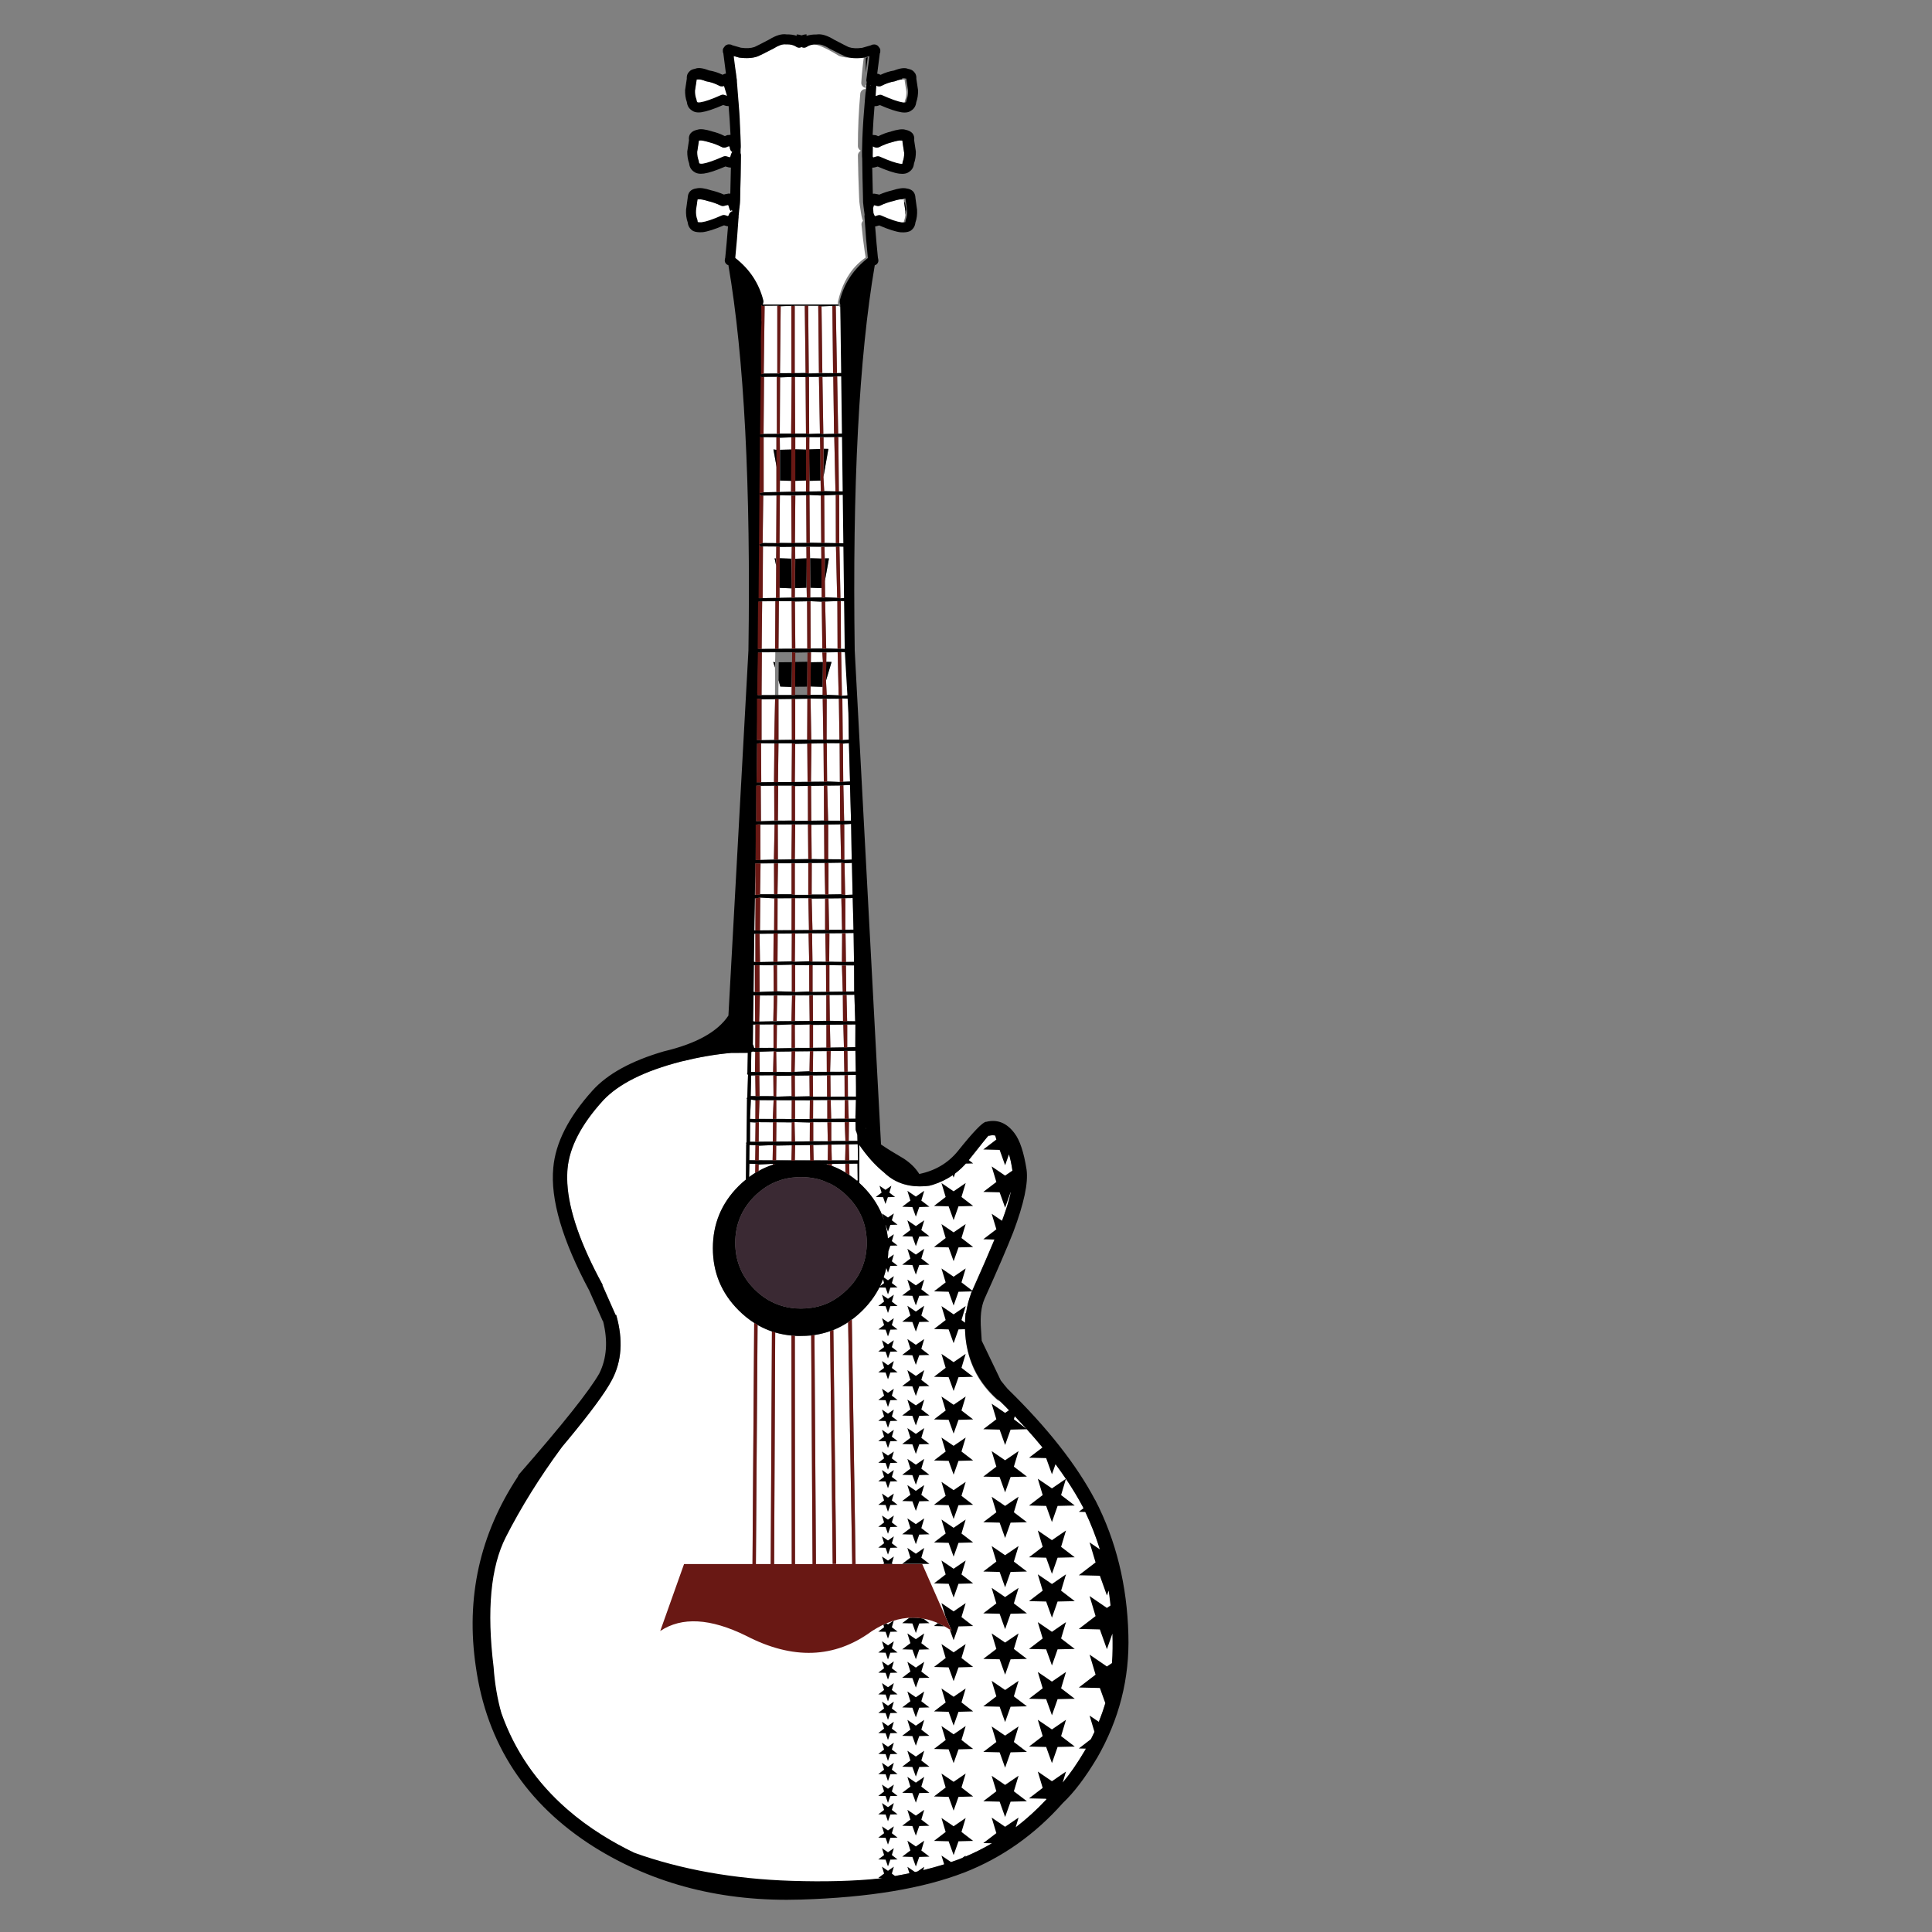 <?xml version="1.0" encoding="utf-8"?>
<!-- Generator: Adobe Illustrator 16.0.0, SVG Export Plug-In . SVG Version: 6.00 Build 0)  -->
<!DOCTYPE svg PUBLIC "-//W3C//DTD SVG 1.1//EN" "http://www.w3.org/Graphics/SVG/1.1/DTD/svg11.dtd">
<svg version="1.1" id="Layer_1" xmlns="http://www.w3.org/2000/svg" xmlns:xlink="http://www.w3.org/1999/xlink" x="0px" y="0px"
	 width="300px" height="300px" viewBox="0 0 300 300" enable-background="new 0 0 300 300" xml:space="preserve">
<rect x="0" y="0" width="300" height="300" fill="#808080" stroke="none"/>
<g>
	<path fill-rule="evenodd" clip-rule="evenodd" fill="#FFFFFF" d="M126.003,6.839c0.815-0.021,2.234,0.588,4.254,1.825
		c0.062,0.031,0.129,0.057,0.201,0.078c1.072,0.319,2.311,0.284,3.712-0.109c-0.195,1.382-0.34,2.78-0.432,4.192
		c-0.011,0.196,0.051,0.376,0.185,0.542c0.125,0.155,0.289,0.248,0.496,0.278h0.015v-0.51c0.073,0.083,0.159,0.149,0.263,0.201
		c0.125,0.052,0.248,0.078,0.371,0.078c0.031,0,0.068-0.005,0.109-0.016h0.016c0.031-0.01,0.057-0.016,0.077-0.016
		c0.041-0.01,0.078-0.026,0.108-0.047c0.031-0.02,0.062-0.041,0.093-0.061c0.042-0.032,0.083-0.063,0.124-0.093
		c0.01-0.011,0.016-0.021,0.016-0.031c0.072,0.021,0.144,0.031,0.216,0.031l0.356,0.17c0.114,0.041,0.227,0.062,0.341,0.062
		c0.123,0,0.237-0.026,0.34-0.078c0.69-0.36,1.36-0.592,2.011-0.695c0.062-0.012,0.119-0.026,0.17-0.047
		c0.474-0.186,0.831-0.274,1.067-0.263c0.031-0.011,0.062-0.011,0.093,0c0.063,0.021,0.125,0.036,0.187,0.046
		c0.041,0,0.072,0,0.092,0c0,0.062,0,0.124,0,0.186l0.262,1.686c0.011,0.495-0.061,0.944-0.216,1.346
		c-0.02,0.072-0.037,0.145-0.046,0.216c-0.01,0.104-0.046,0.186-0.108,0.248c-0.093,0.041-0.232,0.046-0.417,0.015h-0.016
		c-0.732-0.113-1.799-0.485-3.202-1.114c-0.186-0.093-0.377-0.103-0.573-0.031l-0.464,0.154c-0.02-0.021-0.042-0.062-0.062-0.124
		s-0.041-0.123-0.061-0.186c-0.063-0.092-0.145-0.175-0.248-0.248h-0.015c-0.021-0.021-0.047-0.036-0.078-0.046
		c-0.041-0.031-0.083-0.051-0.123-0.061c-0.042-0.022-0.083-0.032-0.125-0.032c-0.031,0-0.062,0-0.093,0h-0.015
		c-0.011,0-0.026,0-0.046,0c-0.155,0.021-0.289,0.078-0.402,0.17v-0.727c-0.021,0-0.041,0-0.062,0c-0.206,0-0.382,0.067-0.526,0.202
		c-0.155,0.133-0.242,0.304-0.263,0.511c-0.247,2.681-0.371,5.393-0.371,8.136c0,0.216,0.077,0.403,0.231,0.557
		c0.062,0.062,0.135,0.113,0.217,0.155c-0.042,0.031-0.083,0.066-0.124,0.108l-0.093,0.093c-0.154,0.145-0.231,0.33-0.231,0.557
		c0.031,2.104,0.093,4.238,0.185,6.403c0.011,0.516,0.052,0.996,0.124,1.439c0,0.042,0.01,0.087,0.031,0.139
		c0.166,1.237,0.314,1.954,0.448,2.15c-0.02,0.021-0.036,0.041-0.045,0.062c-0.144,0.166-0.206,0.351-0.186,0.558
		c0.146,1.509,0.312,2.885,0.495,4.129c0.052,0.329,0.103,0.649,0.155,0.959c-0.97,0.661-1.79,1.48-2.46,2.46
		c-0.537,0.771-0.979,1.643-1.33,2.614c-0.201,0.56-0.371,1.153-0.51,1.779c-0.031,0.155-0.021,0.3,0.031,0.433l-12.02,0.016
		c-0.071,0-0.134-0.041-0.185-0.124c-0.073-0.01-0.103-0.051-0.093-0.125c-0.052-0.062-0.078-0.128-0.078-0.201
		c-0.154-0.619-0.354-1.211-0.603-1.779c-0.409-0.944-0.945-1.815-1.608-2.614c-0.609-0.732-1.325-1.398-2.15-1.996l-0.109-0.015
		c0.011-0.072,0.031-0.145,0.062-0.217c0.042-0.38,0.083-0.778,0.124-1.191c0.119-1.222,0.232-2.589,0.341-4.099
		c0.402-0.238,0.68-0.629,0.835-1.176l-0.743-0.139c0-0.021,0-0.046,0-0.077c-0.01,0.031-0.015,0.056-0.015,0.077l-0.495-0.077
		c0.062-0.103,0.119-0.222,0.17-0.356v-0.108c-0.011-0.021-0.016-0.041-0.016-0.062c-0.042,0.021-0.078,0.041-0.108,0.062
		c-0.175,0.103-0.289,0.253-0.34,0.449c-0.011,0.021-0.016,0.036-0.016,0.046c-0.031,0.072-0.072,0.129-0.125,0.17l-0.432-0.139
		c-0.186-0.052-0.366-0.037-0.542,0.046c-1.248,0.557-2.222,0.896-2.923,1.021h-0.789c-0.021-0.041-0.032-0.083-0.032-0.124
		c0-0.021,0-0.036,0-0.046c-0.009-0.072-0.025-0.145-0.046-0.217c-0.164-0.423-0.232-0.913-0.2-1.469l0.247-1.702
		c0-0.031,0-0.062,0-0.092c0-0.031,0.021-0.046,0.063-0.046h0.016c0.01-0.011,0.02-0.016,0.03-0.016c0.011,0,0.021,0,0.031,0
		c0.33-0.041,0.815,0.042,1.455,0.248c0.021,0,0.041,0.005,0.062,0.015c0.68,0.155,1.355,0.393,2.026,0.712
		c0.175,0.072,0.356,0.083,0.541,0.031l0.417-0.108c0.072,0,0.149-0.011,0.232-0.031c-0.042,0.011-0.056,0.031-0.046,0.061
		c0.051,0.104,0.107,0.269,0.169,0.496v0.015c0.011,0.021,0.02,0.042,0.03,0.063c0,0.01,0,0.02,0,0.031l0.016,0.015v0.016
		c0.021,0.041,0.046,0.087,0.078,0.139c0.031,0.031,0.067,0.067,0.108,0.108c0.01,0,0.021,0.005,0.032,0.016
		c0,0.011,0.004,0.016,0.015,0.016l0.015,0.016c-0.01-0.073-0.01-0.149,0-0.232c0.021,0.011,0.042,0.026,0.062,0.047
		c0.145,0.103,0.309,0.149,0.495,0.139c0.175-0.01,0.335-0.077,0.479-0.201c0.135-0.124,0.217-0.272,0.248-0.448
		c0.072-0.495,0.103-1,0.093-1.516c0-0.021,0-0.037,0-0.047c0.061-2.206,0.102-4.347,0.124-6.419c0-0.206-0.063-0.382-0.187-0.526
		c-0.072-0.072-0.144-0.129-0.216-0.17c0.01,0,0.021-0.005,0.031-0.015c0.113-0.073,0.207-0.17,0.279-0.294
		c0.071-0.124,0.102-0.252,0.093-0.387c-0.093-2.67-0.263-5.285-0.51-7.842c-0.021-0.186-0.098-0.341-0.232-0.464
		c-0.042-0.042-0.088-0.078-0.14-0.109v0.232c-0.113-0.092-0.248-0.149-0.401-0.17c-0.021,0-0.037,0-0.048,0h-0.015
		c-0.031,0-0.062,0-0.093,0c-0.092,0.01-0.176,0.042-0.248,0.093c-0.031,0.011-0.056,0.026-0.078,0.046h-0.015
		c-0.165,0.114-0.268,0.258-0.31,0.433c-0.021,0.062-0.041,0.103-0.062,0.124l-0.464-0.154c-0.195-0.072-0.387-0.063-0.572,0.031
		c-1.402,0.629-2.47,1-3.202,1.114h-0.016c-0.185,0.031-0.324,0.026-0.417-0.015c-0.042-0.042-0.073-0.093-0.093-0.154
		c-0.01-0.032-0.016-0.063-0.016-0.094c-0.011-0.072-0.026-0.144-0.046-0.216c-0.154-0.402-0.227-0.851-0.217-1.346l0.264-1.686
		c0-0.062,0-0.124,0-0.186c0.021,0,0.052,0,0.092,0c0.042-0.011,0.088-0.021,0.14-0.031c0.011,0,0.026-0.005,0.046-0.015
		c0.031-0.011,0.067-0.011,0.108,0c0.237-0.011,0.588,0.078,1.052,0.263c0.052,0.021,0.108,0.035,0.169,0.047
		c0.651,0.103,1.321,0.335,2.011,0.695c0.104,0.052,0.217,0.078,0.34,0.078c0.114,0,0.228-0.021,0.341-0.062l0.355-0.17
		c0.072,0,0.145-0.011,0.217-0.031c0,0.01,0.004,0.021,0.015,0.031c0.041,0.03,0.082,0.061,0.124,0.093
		c0.031,0.02,0.062,0.041,0.093,0.061c0.031,0.021,0.066,0.037,0.108,0.047c0.011,0,0.026,0.005,0.047,0.016
		c-0.031-0.093-0.062-0.176-0.094-0.248c0.063,0.031,0.129,0.051,0.202,0.062c0.166,0.031,0.325,0.01,0.479-0.062
		c0.145-0.072,0.257-0.181,0.341-0.325c0.083-0.154,0.113-0.309,0.093-0.464c-0.082-0.577-0.16-1.155-0.232-1.732v0.65
		c-0.103-0.805-0.206-1.604-0.309-2.398l0.093,0.031c-0.011-0.072-0.021-0.145-0.031-0.216l0.743,0.216
		c0.042,0.01,0.077,0.021,0.108,0.031c1.186,0.154,2.155,0.087,2.908-0.201c0.228-0.083,1.047-0.49,2.46-1.222
		c0.009-0.01,0.024-0.021,0.046-0.031c0.711-0.443,1.304-0.644,1.778-0.604c0.042,0,0.083,0,0.124,0
		c0.639-0.02,1.155,0.104,1.546,0.372c0.165,0.114,0.346,0.161,0.542,0.14c0.196-0.032,0.36-0.119,0.495-0.263l0.047-0.046
		c0.041-0.021,0.082-0.041,0.124-0.062c0.268-0.145,0.623-0.207,1.067-0.186C125.941,6.839,125.973,6.839,126.003,6.839z
		 M113.335,22.988c0.021,0.196,0.103,0.366,0.248,0.51c0.042,0.042,0.082,0.077,0.124,0.108h0.015
		c0.031,0.01,0.063,0.026,0.094,0.046c-0.01,0-0.021,0.005-0.03,0.016c-0.032,0.021-0.057,0.041-0.078,0.062
		c-0.073,0.052-0.129,0.119-0.17,0.201c-0.031,0.051-0.052,0.113-0.062,0.185c-0.011,0.042-0.021,0.088-0.031,0.139
		c-0.062,0.196-0.119,0.315-0.17,0.357l-0.511-0.155c-0.186-0.052-0.366-0.036-0.541,0.046c-1.403,0.619-2.46,0.985-3.171,1.099
		h-0.016c-0.206,0.02-0.361,0.009-0.464-0.032c-0.062-0.051-0.093-0.124-0.093-0.216c-0.01-0.082-0.026-0.16-0.046-0.231
		c-0.062-0.145-0.108-0.3-0.139-0.464c-0.062-0.279-0.093-0.572-0.093-0.882l0.263-1.702c0-0.072,0-0.138,0-0.201
		c0.011-0.01,0.031-0.02,0.062-0.031c0.031-0.011,0.068-0.021,0.108-0.031c0.011,0,0.021,0,0.031,0
		c0.257-0.031,0.732,0.057,1.423,0.263c0.011,0,0.026,0.005,0.046,0.016c0.598,0.145,1.259,0.397,1.98,0.758
		c0.103,0.052,0.211,0.078,0.325,0.078c0.114,0,0.227-0.021,0.34-0.063l0.31-0.139c0.062,0.011,0.128,0.011,0.2,0
		C113.31,22.787,113.325,22.875,113.335,22.988z M114.17,40.049c-0.103-0.072-0.201-0.145-0.293-0.216
		c-0.092-0.062-0.186-0.103-0.278-0.123l-0.109-0.017l0.588,0.851v-0.015c0.031-0.072,0.052-0.144,0.062-0.216
		C114.139,40.22,114.15,40.132,114.17,40.049z M124.967,47.49l0.124,10.426l-1.686,0.062V47.458L124.967,47.49z M127.056,47.474
		l0.108,10.426l-1.578,0.093l-0.093-10.534L127.056,47.474z M129.252,47.505l0.108,10.426l-1.67-0.031l-0.125-10.333L129.252,47.505
		z M120.698,47.458v10.534l-2.104,0.015l0.139-10.534L120.698,47.458z M122.879,47.49l0.016,10.503l-1.779-0.046l0.108-10.395
		L122.879,47.49z M122.926,58.534l-0.078,8.849l-1.763-0.063l0.046-8.724L122.926,58.534z M120.621,58.503l0.015,8.863l-2.072,0.016
		l0.076-8.864L120.621,58.503z M125.091,58.565l0.062,8.755l-1.686,0.046l-0.031-8.848L125.091,58.565z M129.392,58.472l0.123,8.878
		l-1.67,0.046l-0.139-8.878L129.392,58.472z M127.164,58.549l0.155,8.771l-1.671,0.063l-0.03-8.864L127.164,58.549z M136.166,22.927
		c0.114,0,0.223-0.026,0.325-0.078c0.721-0.36,1.382-0.613,1.98-0.758c0.021-0.01,0.035-0.016,0.047-0.016
		c0.69-0.206,1.165-0.294,1.422-0.263c0.01,0,0.021,0,0.032,0c0.092,0.02,0.149,0.042,0.169,0.062c0,0.063,0,0.129,0,0.201
		l0.263,1.702c0,0.495-0.077,0.943-0.232,1.346c-0.021,0.072-0.036,0.149-0.046,0.231c0,0.031,0,0.062,0,0.093
		c-0.021,0.052-0.052,0.093-0.093,0.124c-0.104,0.041-0.259,0.052-0.464,0.032h-0.015c-0.712-0.113-1.769-0.479-3.172-1.099
		c-0.175-0.083-0.356-0.098-0.541-0.046l-0.511,0.155c-0.041-0.032-0.083-0.109-0.123-0.233c-0.021-0.071-0.047-0.159-0.079-0.263
		c-0.031-0.165-0.108-0.293-0.231-0.386c-0.021-0.021-0.046-0.041-0.077-0.062c-0.011-0.011-0.021-0.016-0.032-0.016
		c0.032-0.02,0.062-0.036,0.093-0.046c0.051-0.031,0.097-0.067,0.139-0.108c0.145-0.145,0.227-0.314,0.248-0.51
		c0.01-0.113,0.026-0.201,0.047-0.263c0.072,0.011,0.139,0.011,0.201,0l0.309,0.139C135.939,22.906,136.053,22.927,136.166,22.927z
		 M140.342,31.108l0.248,1.702c0.011,0.196,0.011,0.381,0,0.557c-0.031,0.331-0.099,0.634-0.201,0.913
		c-0.031,0.082-0.047,0.17-0.047,0.263c0,0.041-0.01,0.083-0.031,0.124h-0.124c-0.154,0.042-0.35,0.042-0.587,0h-0.078
		c-0.247-0.041-0.521-0.108-0.82-0.201c-0.102-0.031-0.211-0.067-0.324-0.109c-0.124-0.041-0.258-0.088-0.402-0.139
		c-0.413-0.154-0.872-0.345-1.377-0.572c-0.093-0.041-0.191-0.067-0.294-0.078c-0.083,0-0.166,0.01-0.248,0.031l-0.433,0.139
		c-0.011-0.011-0.021-0.021-0.031-0.031c-0.052-0.051-0.087-0.114-0.109-0.186c-0.051-0.186-0.154-0.33-0.309-0.433
		c-0.01-0.011-0.021-0.016-0.03-0.016c-0.166-0.113-0.346-0.149-0.542-0.108c-0.062,0.01-0.119,0.026-0.17,0.046v-0.078
		c0.041,0.01,0.082,0.016,0.124,0.016c0.186,0.01,0.351-0.037,0.495-0.139l0.015-0.016c0.011,0,0.016-0.005,0.016-0.016
		c0.011-0.01,0.02-0.016,0.032-0.016c0.01-0.01,0.02-0.015,0.031-0.015c0.021-0.031,0.046-0.062,0.077-0.093
		c0.03-0.052,0.056-0.098,0.078-0.139v-0.016l0.016-0.015c0-0.011,0-0.021,0-0.031c0.01-0.021,0.021-0.042,0.031-0.063v-0.015
		c0.062-0.227,0.118-0.392,0.17-0.496c0.01-0.03-0.005-0.05-0.046-0.061c0.083,0.02,0.161,0.031,0.232,0.031l0.417,0.108
		c0.186,0.051,0.366,0.041,0.542-0.031c0.67-0.319,1.346-0.557,2.027-0.712c0.02-0.01,0.041-0.015,0.062-0.015
		c0.629-0.206,1.108-0.289,1.438-0.248h0.015c0.031,0,0.057,0.005,0.077,0.016c0.042,0,0.062,0.015,0.062,0.046
		C140.342,31.047,140.342,31.078,140.342,31.108z M129.963,57.931l-0.185-10.457h0.479c0.072,0.093,0.16,0.166,0.263,0.218
		l0.201,10.239H129.963z M130.736,58.441l0.14,8.878h-0.727l-0.155-8.878H130.736z M130.257,76.307l-0.078-8.461h0.728l0.186,8.461
		H130.257z M131.124,76.833l0.124,7.533l-0.928-0.031l-0.016-7.502H131.124z M131.278,84.892l0.155,7.935l-0.928,0.078l-0.155-8.043
		L131.278,84.892z M129.793,84.335l-1.763-0.032l-0.047-7.409l1.794-0.046L129.793,84.335z M131.618,100.778l-1.036-0.047
		l-0.031-7.409l0.928,0.015L131.618,100.778z M131.65,101.318l0.031,6.652l-0.945,0.077l-0.123-6.806L131.65,101.318z
		 M130.057,100.747l-1.763-0.047l-0.17-7.316l1.902-0.047L130.057,100.747z M131.805,114.854l-0.944,0.062l-0.061-6.466l0.912,0.031
		L131.805,114.854z M130.35,114.838l-1.995,0.046l0.016-6.357l1.887-0.031L130.35,114.838z M130.892,115.472l0.928-0.077
		l0.169,5.955l-1.051,0.047L130.892,115.472z M130.413,121.428l-1.981-0.078l-0.045-5.955l1.995,0.015L130.413,121.428z
		 M131.989,121.892l0.156,5.538l-1.068,0.03l-0.123-5.522L131.989,121.892z M130.227,107.97l-1.856-0.078l-0.108-2.211l0.866-2.893
		l-0.827-0.016l0.023-1.438l1.748-0.062L130.227,107.97z M129.994,92.827l-1.871-0.078l-0.031-2.575l0.633-3.472h-0.633
		l-0.062-1.779l1.779-0.046L129.994,92.827z M132.252,133.477l-1.145,0.046l-0.015-5.522l1.067-0.062L132.252,133.477z
		 M132.284,133.988l0.107,4.934l-1.16,0.046l-0.093-4.918L132.284,133.988z M130.598,133.431l-1.996,0.031v-5.414l1.887-0.047
		L130.598,133.431z M130.752,144.398l-2.011,0.03l-0.092-4.92l1.995-0.03L130.752,144.398z M132.532,144.352l-1.268,0.03v-4.918
		l1.145-0.016L132.532,144.352z M132.547,144.877l0.062,4.485l-1.252,0.031l-0.062-4.484L132.547,144.877z M132.624,149.904
		l0.016,4.053l-1.238,0.031l-0.046-4.068L132.624,149.904z M130.736,149.394l-1.979-0.075l0.031-4.364l1.979-0.015L130.736,149.394z
		 M130.644,138.86l-1.995,0.031v-4.903l1.98-0.031L130.644,138.86z M130.907,158.613l-2.057-0.108l-0.047-3.975h2.073
		L130.907,158.613z M132.795,158.582h-1.254l-0.093-4.083l1.222-0.032L132.795,158.582z M132.826,159.078l-0.016,3.525l-1.253,0.047
		v-3.558L132.826,159.078z M132.903,166.92l0.108,3.357l-1.346-0.018l-0.015-3.325L132.903,166.92z M131.587,163.176l1.238-0.014
		l0.062,3.247h-1.269L131.587,163.176z M131.108,166.439l-2.211-0.016l0.092-3.218h2.058L131.108,166.439z M131.046,162.666
		l-2.104,0.03l-0.078-3.573h2.089L131.046,162.666z M131.154,173.725l-2.088,0.016l-0.078-2.938l2.197,0.016L131.154,173.725z
		 M133.088,174.221l0.062,2.938h-1.36l0.031-2.923L133.088,174.221z M131.696,170.803l1.361-0.016l-0.031,2.923l-1.237,0.03
		L131.696,170.803z M133.227,180.176l-1.361,0.015l-0.061-2.506l1.376-0.014l0.062,2.412h-0.016V180.176z M131.231,180.206h-2.072
		l-0.063-2.506l2.197,0.031L131.231,180.206z M131.278,182.063c-0.68-0.411-1.381-0.752-2.104-1.021v-0.295l2.089-0.015
		L131.278,182.063z M131.866,180.717l1.284-0.031l0.032,2.63h-0.155c-0.371-0.309-0.747-0.592-1.129-0.851L131.866,180.717z
		 M133.429,177.778c1.186,1.741,2.475,3.175,3.867,4.301c1.784,1.722,4.114,2.402,6.992,2.042c0.196-0.053,0.386-0.104,0.572-0.155
		c2.248-0.713,4.104-1.985,5.568-3.821c1.96-2.474,2.98-3.742,3.063-3.806l0.093,0.017c0.865-0.229,1.593,0.051,2.182,0.835
		c0.68,1,1.169,2.572,1.468,4.717c0.217,1.827-0.459,4.708-2.025,8.647c-0.887,2.229-2.331,5.656-4.332,10.286l-0.107-0.015
		l-0.016,0.107c-0.34,0.918-0.588,1.888-0.742,2.908c-0.021,0.03-0.047,0.063-0.078,0.092c-0.536,5.704,1.17,10.246,5.12,13.629
		l-0.155-0.373c0.413,0.414,0.826,0.821,1.238,1.224c0.103,0.104,0.205,0.211,0.31,0.323c5.218,5.322,9.11,10.392,11.678,15.206
		c2.99,6.001,4.604,12.633,4.842,19.893l-0.016,0.108c0.248,6.289-1.269,12.281-4.548,17.975c-1.659,2.805-3.304,4.985-4.934,6.543
		l-0.107-0.016c-4.095,4.671-8.905,8.089-14.433,10.255c-6.27,2.341-14.488,3.682-24.656,4.021
		c-11.601,0.423-21.883-2.182-30.844-7.811c-1.938-1.218-3.717-2.532-5.336-3.945c-6.734-5.856-10.761-13.364-12.081-22.521
		c-1.454-10.146,0.639-19.489,6.28-28.028l0.124-0.093c2.155-2.465,4.047-4.676,5.677-6.636c3.609-4.351,5.914-7.48,6.914-9.39
		c1.547-2.896,1.773-6.265,0.681-10.101l-0.109-0.03l-2.026-4.579l0.016-0.092c-3.413-6.26-5.238-11.51-5.475-15.748
		c-0.032-0.638-0.032-1.247,0-1.824c0.01-0.145,0.02-0.284,0.031-0.417c0.298-3.373,2.145-6.922,5.538-10.644
		c2.402-2.558,6.419-4.563,12.049-6.016c2.815-0.692,5.419-1.141,7.812-1.347l2.598-0.015l-0.062,3.093
		c-0.073,0-0.078,0.067-0.016,0.2l0.108,0.141l-0.108,3.402l-0.015,0.124c-0.093,0.062-0.104,0.13-0.031,0.201l-0.077,6.744
		c-0.083,0.063-0.088,0.133-0.015,0.217l-0.031,0.092l-0.046,5.459c-0.393,0.312-0.773,0.651-1.145,1.022
		c-2.661,2.661-3.991,5.874-3.991,9.637c0,3.764,1.33,6.976,3.991,9.637c0.763,0.763,1.572,1.419,2.429,1.965l-0.263,37.866
		l0.526-0.048l0.263-37.51c0.052,0.032,0.107,0.068,0.17,0.109c0.659,0.36,1.345,0.665,2.057,0.912l-0.186,36.334l-0.016,0.109
		l0.527-0.047l0.016-0.107l0.169-36.135c0.031,0.01,0.062,0.021,0.093,0.031c0.773,0.217,1.584,0.366,2.429,0.448l0.046,35.563
		l-0.031,0.093l0.525-0.032l0.016-0.093l-0.031-35.484c0.114,0,0.231,0.007,0.356,0.016c0.175,0,0.356,0,0.541,0
		c0.557,0,1.104-0.025,1.64-0.076l0.217,35.545l0.51-0.03l0.016-0.108l-0.231-35.469c0.835-0.134,1.645-0.335,2.428-0.604
		l0.401,36.135l0.526-0.016l0.016-0.109l-0.433-36.194c0.062-0.031,0.124-0.058,0.185-0.078c0.733-0.31,1.434-0.687,2.104-1.129
		l0.634,37.464l-0.015,0.093l0.541-0.016l-0.587-37.942c0.587-0.436,1.15-0.919,1.686-1.455c2.66-2.661,3.99-5.873,3.99-9.637
		c0-3.763-1.33-6.976-3.99-9.637c-0.175-0.176-0.351-0.341-0.526-0.495V177.778z M131.278,177.19l-2.197-0.016v-2.908h2.088
		L131.278,177.19z M131.154,170.292h-2.181l-0.031-3.342l2.196,0.017L131.154,170.292z M130.861,153.988l-2.073,0.015v-4.145
		l1.949,0.062L130.861,153.988z M130.458,127.491l-1.871-0.062l-0.14-5.461h1.98L130.458,127.491z M127.334,67.923l0.046,1.795
		l-1.763,0.062l0.062-1.887L127.334,67.923z M129.546,67.861l0.186,8.477l-1.748-0.078l-0.124-2.181l0.773-4.377l-0.711-0.015
		l-0.047-1.764L129.546,67.861z M125.168,67.923l0.016,1.887l-1.764-0.046l0.078-1.887L125.168,67.923z M120.56,67.893v1.957
		l-0.465-0.07l0.465,2.545v4.075l-1.98,0.047v-8.569L120.56,67.893z M122.879,67.908l0.016,1.887l-1.764,0.047l-0.046-1.872
		L122.879,67.908z M121.131,74.621l1.717,0.046l-0.016,1.686l-1.748,0.046L121.131,74.621z M125.71,74.667l1.686-0.046l0.061,1.67
		l-1.778,0.046L125.71,74.667z M125.153,76.369l-1.655-0.031l-0.023-1.67l1.686-0.062L125.153,76.369z M125.184,76.895l0.047,7.409
		l-1.795,0.032l0.062-7.379L125.184,76.895z M125.741,84.273l-0.046-7.409l1.763,0.078l0.062,7.378L125.741,84.273z M122.911,84.366
		l-1.872-0.063l0.062-7.393l1.763,0.046L122.911,84.366z M118.517,76.941h2.058l-0.046,7.394l-2.104-0.016L118.517,76.941z
		 M120.481,86.733l-0.2-0.047l0.248,1.168l-0.031,5.004l-2.073,0.016l0.046-8.028l2.072,0.016L120.481,86.733z M122.863,86.748
		l-1.802-0.063l0.009-1.763l1.872-0.015L122.863,86.748z M121.054,91.28l1.864,0.078l-0.007,1.438l-1.872,0.047l0.007-1.625
		L121.054,91.28z M127.535,86.733l-1.732-0.047l-0.046-1.793l1.763,0.045L127.535,86.733z M125.214,84.923l0.017,1.779l-1.733,0.062
		l-0.031-1.887L125.214,84.923z M125.214,91.264l0.078,1.579l-1.872-0.063l0.031-1.454L125.214,91.264z M127.581,91.326l0.016,1.439
		l-1.778,0.062l0.03-1.563L127.581,91.326z M127.597,93.43l0.094,7.271l-1.811,0.047l-0.031-7.394L127.597,93.43z M125.324,93.369
		l0.031,7.409l-1.856-0.062l-0.062-7.316L125.324,93.369z M120.404,93.369l-0.046,7.394l-2.088,0.016l0.077-7.409H120.404z
		 M122.926,93.337l0.046,7.394l-2.088,0.016l0.062-7.394L122.926,93.337z M120.381,102.062l-0.023,0.773l-0.294-0.046l0.279,0.866
		l0.007,1.075c0,1.075-0.004,2.15-0.007,3.225l-2.088-0.016l0.046-6.651h2.088C120.386,101.546,120.383,101.803,120.381,102.062z
		 M120.899,105.635l0.263,0.974l1.749,0.062l0.015,1.253h-2.058c0.004-0.381,0.006-0.763,0.008-1.145L120.899,105.635z
		 M127.783,102.804l-1.872,0.031l0.015-1.563l1.764,0.046L127.783,102.804z M127.721,106.655l0.016,1.237l-1.887,0.063l0.016-1.361
		L127.721,106.655z M125.37,108.496l-0.031,6.342l-1.857,0.031v-6.342L125.37,108.496z M127.844,114.9l-1.872-0.062l-0.108-6.373
		l1.887,0.076L127.844,114.9z M122.941,108.542l0.014,6.358h-2.072v-6.358H122.941z M120.219,114.9l-1.964,0.031v-6.342l2.104-0.031
		L120.219,114.9z M122.972,115.426l-0.046,6.017l-2.12,0.016l0.078-6.032H122.972z M122.941,121.984v5.43l-2.15-0.015l0.046-5.415
		H122.941z M120.25,115.441l-0.062,6.017l-1.98,0.031l-0.031-6.063L120.25,115.441z M120.219,122l0.016,5.398l-2.073,0.124
		l-0.031-5.507L120.219,122z M125.354,115.472l0.046,5.94l-1.98,0.031l0.062-5.94L125.354,115.472z M125.447,122.046l0.015,5.414
		l-2.01,0.016v-5.414L125.447,122.046z M126.003,115.441l1.872-0.015l0.047,5.955h-1.996L126.003,115.441z M127.937,122l0.016,5.414
		l-1.98,0.016l-0.031-5.414L127.937,122z M127.968,128.063l0.032,5.398l-1.965-0.062l-0.046-5.336H127.968z M125.462,128.001
		l0.047,5.398l-2.088,0.016l0.062-5.414H125.462z M120.281,128.033l-0.108,5.413l-2.089,0.124l-0.015-5.537H120.281z
		 M122.956,128.033l-0.061,5.397l-2.104,0.016l-0.015-5.43L122.956,128.033z M122.911,134.065v4.794l-2.181-0.03l0.077-4.764
		H122.911z M117.287,135.967l0.008,0.286c0,0.03,0,0.062,0,0.094c0,0.122,0,0.246,0,0.371c0.001,0.744,0.001,1.488,0,2.235h-0.108
		L117.287,135.967z M120.188,134.065l0.016,4.794h-2.182l0.078-4.779L120.188,134.065z M125.509,134.034v4.919h-2.088v-4.903
		L125.509,134.034z M128.031,133.988l0.107,4.919h-2.104l0.015-4.888L128.031,133.988z M117.001,144.97l0.294,0.032v4.392
		l-0.309-0.062L117.001,144.97z M125.524,139.463l0.094,5.012l-2.182-0.017l0.016-5.011L125.524,139.463z M125.555,144.877
		l0.092,4.393l-2.227,0.078l0.046-4.471H125.555z M126.035,139.526l2.089,0.014v4.903l-1.965,0.016L126.035,139.526z
		 M128.154,144.97l0.077,4.378l-2.072-0.016l-0.062-4.471L128.154,144.97z M122.926,139.479l-0.015,5.013l-2.181-0.032l0.015-4.98
		H122.926z M117.311,139.495l-0.016,4.981l-0.216-0.017l0.139-4.98L117.311,139.495z M120.126,144.909l-0.031,4.453l-2.088,0.031
		l-0.062-4.392L120.126,144.909z M122.956,144.909l-0.03,4.376l-2.196,0.094l0.03-4.486L122.956,144.909z M118.053,139.371
		l2.181,0.124l-0.031,4.997h-2.197L118.053,139.371z M120.111,149.904l0.031,4.053l-2.197,0.093l-0.015-4.161L120.111,149.904z
		 M122.956,149.796v4.192l-2.288-0.062l-0.016-4.038L122.956,149.796z M125.647,149.889l0.016,4.068l-2.196,0.093v-4.177
		L125.647,149.889z M128.262,149.858l0.015,4.176h-2.103v-4.161L128.262,149.858z M117.218,149.889v4.161l-0.402-0.062l0.077-4.16
		L117.218,149.889z M125.679,154.592l0.046,3.96l-2.289-0.031l0.062-3.943L125.679,154.592z M125.725,159.078v3.633l-2.289-0.015
		l-0.016-3.557L125.725,159.078z M126.22,154.561h2.088v3.96h-2.072L126.22,154.561z M128.324,159.154v3.542h-2.073v-3.557
		L128.324,159.154z M122.987,154.605l-0.092,3.946l-2.289-0.031l0.076-3.943L122.987,154.605z M120.156,154.605l-0.077,3.946
		l-2.196,0.093l0.108-4.067L120.156,154.605z M120.111,159.062v3.649l-2.212-0.015l0.046-3.635H120.111z M122.926,159.062
		l-0.015,3.649l-2.305,0.077l0.03-3.634L122.926,159.062z M117.249,158.628l-0.495-0.062l0.078-4.036l0.402,0.047L117.249,158.628z
		 M122.926,163.254l-0.063,3.217l-2.289-0.047l-0.046-3.125L122.926,163.254z M117.079,162.696
		c-0.031-0.216-0.104-0.413-0.218-0.588c-0.072-0.072-0.143-0.117-0.216-0.139l0.031-2.877l0.618-0.015l-0.016,3.649
		L117.079,162.696z M120.126,163.237l-0.077,3.219h-2.089l-0.03-3.125L120.126,163.237z M120.079,166.967l0.032,3.248h-2.166
		l-0.046-3.248H120.079z M122.895,166.996l0.031,3.219l-2.397,0.077l0.046-3.232L122.895,166.996z M117.233,166.456h-0.619
		l0.047-3.109c0.062,0.009,0.134-0.016,0.216-0.078l0.401,0.063L117.233,166.456z M125.757,163.237l-0.062,3.109l-2.305,0.077
		l0.077-3.218L125.757,163.237z M125.695,166.981l0.03,3.248l-2.289,0.048l-0.016-3.327L125.695,166.981z M126.267,163.206
		l2.104,0.017l0.016,3.233l-2.166-0.017L126.267,163.206z M128.417,166.967l0.014,3.325l-2.181,0.016l-0.031-3.341H128.417z
		 M116.599,170.74l0.711,0.108l-0.016,2.908l-0.835-0.017L116.599,170.74z M116.367,180.702l0.928,0.03l-0.031,1.392
		c-0.32,0.196-0.634,0.414-0.943,0.65L116.367,180.702z M116.382,177.793l0.928,0.03l-0.046,2.383l-0.913-0.045L116.382,177.793z
		 M116.476,174.25l0.851,0.049l-0.047,2.999h-0.819L116.476,174.25z M125.757,170.863l-0.032,2.909l-2.273-0.032v-2.922
		L125.757,170.863z M125.757,174.299l-0.016,2.906l-2.29,0.063l-0.077-3.031L125.757,174.299z M126.267,170.818l2.197,0.014v2.925
		l-2.212-0.032L126.267,170.818z M128.479,174.282l0.062,2.938l-2.259-0.046v-2.925L128.479,174.282z M122.941,170.849l-0.016,2.908
		l-2.383-0.032v-2.922L122.941,170.849z M120.126,170.832l-0.124,2.925l-2.165-0.017l0.093-2.908H120.126z M120.033,174.267
		l-0.031,3.016h-2.196l0.031-3.032L120.033,174.267z M122.941,174.282l-0.016,3.016l-2.397-0.045l0.031-3.017L122.941,174.282z
		 M122.956,177.823l-0.061,2.399l-2.383-0.047l0.017-2.29L122.956,177.823z M117.837,177.901l2.18-0.092l-0.046,2.381h-2.165
		L117.837,177.901z M120.017,180.855c-0.773,0.249-1.515,0.573-2.227,0.977l0.016-1.006l2.211-0.109V180.855z M128.525,180.206
		l-2.181,0.017l-0.062-2.413l2.289-0.078L128.525,180.206z M125.757,177.823l0.062,2.414l-2.398-0.031l0.046-2.413L125.757,177.823z
		 M128.541,180.747v0.079c-0.083-0.032-0.161-0.058-0.233-0.079H128.541z M116.646,166.996l0.633-0.029l0.047,3.248l-0.757-0.016
		L116.646,166.996z"/>
	<path fill-rule="evenodd" clip-rule="evenodd" d="M125.292,7.272c-0.166,0.114-0.346,0.16-0.542,0.139
		c-0.112-0.02-0.211-0.057-0.293-0.108c-0.082,0.041-0.175,0.073-0.278,0.093c-0.196,0.021-0.377-0.026-0.542-0.14
		c-0.392-0.268-0.907-0.392-1.546-0.372c-0.041,0-0.083,0-0.124,0c-0.474-0.041-1.067,0.161-1.778,0.604
		c-0.021,0.011-0.037,0.021-0.046,0.031c-1.414,0.732-2.233,1.14-2.46,1.222c-0.752,0.289-1.722,0.355-2.908,0.201
		c-0.031-0.01-0.066-0.021-0.108-0.031l-0.743-0.216c0.155,1.216,0.315,2.438,0.48,3.666c0.02,0.155,0.145,1.725,0.371,4.71
		c0.086,1.138,0.123,1.857,0.108,2.158c0.073,1.16,0.113,2.302,0.124,3.426c0.004,0.418,0.001,0.804-0.007,1.16
		c0.035,0.097,0.054,0.203,0.054,0.317c-0.021,2.072-0.063,4.213-0.124,6.419c0,0.01,0,0.026,0,0.047
		c0.009,0.515-0.061,1.404-0.21,2.668c-0.008,0.071-0.016,0.141-0.023,0.209c0.002,0.04,0.002,0.081,0,0.124
		c-0.166,2.506-0.34,4.656-0.526,6.45c2.238,1.743,3.692,3.945,4.362,6.605c0.032,0.155,0.021,0.31-0.03,0.464
		c-0.011,0.031-0.026,0.067-0.047,0.109v0.062l11.694-0.016c0.02,0.051,0.046,0.104,0.077,0.155
		c0.011,0.011,0.021,0.026,0.031,0.046h-0.479l-0.217,0.063l-0.309-0.031l-1.687,0.062l-0.51-0.093l-3.65-0.015l-0.217,0.078
		l-0.31-0.046l-1.655,0.062l-0.525-0.093l-1.964,0.015l-0.231,0.078c-0.019-0.005-0.037-0.009-0.055-0.016l-0.131,10.549
		c0.026-0.011,0.052-0.016,0.077-0.016l0.201-0.062l2.104-0.015l0.201,0.03l0.216-0.077l3.976-0.031l0.495,0.077l5.027-0.062
		l-0.139-10.688c-0.021-0.042-0.037-0.077-0.047-0.108c-0.051-0.155-0.062-0.31-0.03-0.463c0.669-2.661,2.124-4.863,4.362-6.605
		c-0.186-1.794-0.361-3.945-0.527-6.45c-0.004-0.096,0.004-0.187,0.024-0.271c-0.088-0.693-0.142-1.097-0.163-1.214
		c-0.072-0.495-0.104-1-0.094-1.517c0-0.02,0-0.035,0-0.046c-0.056-2.014-0.095-3.973-0.115-5.878
		c-0.052-0.445-0.043-1.52,0.022-3.225c0.071-1.809,0.209-3.894,0.418-6.257c0.091-1.02,0.175-1.839,0.255-2.46
		c-0.052-0.123-0.071-0.247-0.053-0.371c0.165-1.227,0.324-2.449,0.479-3.666l-0.743,0.216c-0.042,0.01-0.077,0.021-0.108,0.031
		c-1.187,0.155-2.155,0.088-2.908-0.201c-0.227-0.083-1.047-0.49-2.46-1.222c-0.01-0.01-0.026-0.021-0.046-0.031
		c-0.71-0.444-1.304-0.645-1.778-0.603c-0.041,0-0.083,0-0.123,0C126.199,6.88,125.684,7.005,125.292,7.272z M125.231,5.571
		c0.452-0.155,0.974-0.227,1.561-0.217c0.743-0.124,1.65,0.145,2.723,0.805c1.341,0.701,2.088,1.083,2.243,1.145
		c0.01,0,0.026,0.005,0.047,0.016c0.536,0.186,1.227,0.222,2.072,0.108l1.346-0.387c0.145-0.082,0.258-0.123,0.34-0.123
		c0.197-0.032,0.355-0.016,0.48,0.046c0.176,0.051,0.319,0.17,0.433,0.355c0.175,0.186,0.247,0.382,0.217,0.587
		c0.021,0.134-0.005,0.269-0.078,0.403c-0.134,1.051-0.268,2.099-0.402,3.14c0.114,0,0.217,0.025,0.31,0.077l0.216,0.092
		c0.711-0.339,1.408-0.562,2.088-0.665c0.969-0.382,1.69-0.47,2.166-0.263c0.443,0.072,0.762,0.237,0.959,0.495
		c0.258,0.258,0.371,0.614,0.34,1.068l0.248,1.64c0.011,0.031,0.016,0.062,0.016,0.092c0.02,0.691-0.072,1.32-0.279,1.887
		c-0.062,0.547-0.299,0.965-0.711,1.253h-0.015c-0.361,0.31-0.888,0.413-1.578,0.31h0.015c-0.784-0.114-1.897-0.485-3.341-1.114
		l-0.31,0.093c-0.041,0.021-0.087,0.036-0.139,0.047c-0.134,0.02-0.268,0.03-0.402,0.03c-0.124,1.464-0.222,2.95-0.293,4.455
		c0.092,0,0.185,0.011,0.278,0.031c0.134-0.01,0.258,0.016,0.371,0.077l0.231,0.094c0.712-0.351,1.377-0.593,1.996-0.727h-0.047
		c1.074-0.331,1.821-0.423,2.244-0.278c1.032,0.205,1.49,0.757,1.377,1.654l0.248,1.64c0.01,0.031,0.015,0.062,0.015,0.092
		c0.011,0.681-0.087,1.305-0.293,1.873c-0.052,0.546-0.294,0.969-0.727,1.268h-0.016c-0.351,0.289-0.872,0.386-1.562,0.294
		c-0.764-0.103-1.872-0.469-3.327-1.098l-0.34,0.093c-0.031,0.01-0.066,0.02-0.107,0.03c-0.134,0.031-0.269,0.046-0.403,0.046
		c0.031,1.32,0.063,2.671,0.093,4.052c0.186-0.03,0.377-0.015,0.573,0.047c0.061,0,0.123,0.01,0.185,0.031l0.233,0.062
		c0.67-0.289,1.34-0.51,2.01-0.666c0.98-0.319,1.723-0.417,2.229-0.293c0.896,0.113,1.36,0.613,1.391,1.5l0.233,1.702
		c0.01,0.02,0.016,0.041,0.016,0.062c0.041,0.774-0.047,1.455-0.263,2.042c-0.051,0.516-0.289,0.928-0.712,1.237
		c-0.051,0.031-0.107,0.062-0.169,0.093c-0.33,0.144-0.778,0.202-1.345,0.17c-0.011,0-0.026,0-0.047,0
		c-0.773-0.083-1.892-0.438-3.356-1.067l-0.433,0.124c-0.052,0.021-0.114,0.031-0.186,0.031c0.144,1.856,0.289,3.486,0.433,4.888
		c0.032,0.093,0.052,0.19,0.062,0.294c0.031,0.195-0.01,0.376-0.123,0.541c-0.104,0.155-0.247,0.258-0.434,0.31v0.015
		c-2.444,14.272-3.479,34.206-3.109,59.8l4.084,76.706c0.867,0.6,2.037,1.326,3.511,2.182c0.01,0,0.026,0.01,0.047,0.03
		c1.042,0.691,1.835,1.48,2.382,2.367c2.464-0.505,4.455-1.682,5.97-3.526c2.403-3.012,3.873-4.538,4.409-4.579l-0.015,0.016
		c1.742-0.443,3.217,0.145,4.423,1.764c0.825,1.072,1.449,2.948,1.872,5.63v0.016c0.289,2.042-0.401,5.284-2.072,9.729
		c-0.908,2.312-2.402,5.781-4.486,10.41v0.017c-0.495,1.145-0.665,2.723-0.511,4.733c0.052,0.711,0.088,1.271,0.108,1.686
		l2.955,6.157c0.01,0.009,0.02,0.025,0.031,0.045c0.36,0.465,0.706,0.888,1.035,1.27c6.178,6.032,10.71,11.791,13.597,17.278h0.017
		c3.227,6.27,4.938,13.235,5.136,20.896c0.205,6.775-1.418,13.163-4.874,19.165l-0.016,0.016c-1.783,2.99-3.542,5.307-5.273,6.945
		l-0.016,0.016c-4.331,4.888-9.425,8.481-15.283,10.781h-0.016c-6.393,2.485-14.844,3.888-25.352,4.207
		c-12.106,0.382-22.82-2.341-32.143-8.168c-10.56-6.671-16.68-16.013-18.36-28.027c-1.568-10.693,0.613-20.527,6.542-29.498
		c0.03-0.134,0.092-0.252,0.186-0.356c6.785-7.765,10.936-12.983,12.452-15.653c0-0.02,0.005-0.03,0.016-0.03
		c1.145-2.331,1.335-5.017,0.572-8.059c-0.042-0.041-0.072-0.088-0.093-0.14l-2.011-4.531c0-0.011-0.004-0.022-0.016-0.032v-0.016
		c-4.217-7.868-6.088-14.246-5.614-19.133c0.34-3.858,2.367-7.849,6.078-11.973c2.332-2.589,6.028-4.621,11.091-6.095
		c5.012-1.186,8.353-3.037,10.024-5.555l3.109-56.705c0.371-25.595-0.666-45.528-3.109-59.799v-0.016
		c-0.186-0.051-0.33-0.154-0.433-0.31c-0.114-0.165-0.155-0.345-0.124-0.541c0.01-0.103,0.03-0.202,0.062-0.294
		c0.144-1.402,0.289-3.032,0.432-4.888c-0.071,0-0.133-0.01-0.185-0.031l-0.433-0.124c-1.464,0.629-2.583,0.984-3.356,1.067
		c-0.021,0-0.037,0-0.047,0c-0.567,0.031-1.016-0.026-1.346-0.169c-0.061-0.032-0.119-0.063-0.17-0.094
		c-0.423-0.309-0.66-0.721-0.711-1.237c-0.217-0.588-0.305-1.269-0.264-2.042c0-0.021,0.006-0.042,0.016-0.062l0.232-1.702
		c0.031-0.886,0.495-1.387,1.392-1.5c0.505-0.123,1.248-0.025,2.227,0.294c0.671,0.154,1.341,0.376,2.011,0.665l0.232-0.062
		c0.061-0.021,0.123-0.03,0.185-0.03c0.196-0.063,0.387-0.078,0.573-0.047c0.03-1.381,0.062-2.732,0.092-4.052
		c-0.134,0-0.268-0.016-0.401-0.046c-0.042-0.011-0.078-0.021-0.109-0.031l-0.339-0.093c-1.455,0.629-2.562,0.995-3.326,1.099
		c-0.69,0.092-1.211-0.005-1.563-0.294h-0.016c-0.433-0.299-0.675-0.722-0.727-1.269c-0.206-0.567-0.304-1.191-0.293-1.872
		c0-0.031,0.005-0.062,0.016-0.093l0.248-1.64c-0.113-0.897,0.345-1.449,1.376-1.655c0.423-0.144,1.17-0.051,2.243,0.279h-0.046
		c0.619,0.134,1.284,0.376,1.996,0.727l0.231-0.092c0.113-0.063,0.238-0.088,0.372-0.078c0.092-0.021,0.185-0.031,0.278-0.031
		c-0.072-1.505-0.17-2.99-0.293-4.455c-0.134,0-0.268-0.011-0.402-0.031c-0.052-0.01-0.098-0.025-0.139-0.047l-0.309-0.092
		c-1.443,0.629-2.558,1-3.342,1.114h0.016c-0.691,0.104-1.216,0-1.578-0.309h-0.016c-0.413-0.289-0.649-0.707-0.71-1.253
		c-0.207-0.567-0.299-1.196-0.279-1.887c0-0.031,0.005-0.062,0.016-0.093l0.247-1.64c-0.031-0.453,0.083-0.809,0.341-1.067
		c0.195-0.258,0.516-0.423,0.959-0.496c0.475-0.205,1.196-0.118,2.165,0.264c0.681,0.103,1.377,0.325,2.088,0.665l0.217-0.093
		c0.093-0.051,0.196-0.078,0.31-0.078c-0.134-1.041-0.269-2.088-0.402-3.14c-0.072-0.134-0.098-0.268-0.078-0.402
		c-0.031-0.206,0.041-0.402,0.217-0.588c0.113-0.186,0.257-0.304,0.433-0.355c0.124-0.063,0.283-0.078,0.479-0.046
		c0.083,0,0.197,0.041,0.341,0.124l1.346,0.386c0.845,0.114,1.536,0.078,2.072-0.108c0.02-0.01,0.036-0.015,0.046-0.015
		c0.155-0.062,0.902-0.443,2.244-1.144c1.072-0.661,1.979-0.929,2.722-0.805c0.587-0.011,1.108,0.062,1.562,0.217V5.339
		c0.278,0.021,0.531,0.072,0.758,0.154c0.227-0.092,0.485-0.149,0.774-0.17V5.571z M109.561,12.594
		c-0.463-0.186-0.815-0.274-1.052-0.263c-0.042-0.011-0.077-0.011-0.108,0c-0.02,0.01-0.036,0.015-0.046,0.015
		c-0.021,0-0.041-0.005-0.062-0.015c-0.032-0.011-0.067-0.011-0.109,0c0,0.015,0,0.031,0,0.046l-0.262,1.686
		c-0.011,0.495,0.061,0.944,0.216,1.346c0.021,0.072,0.036,0.145,0.046,0.216c0.01,0.104,0.047,0.186,0.109,0.247
		c0.093,0.042,0.231,0.047,0.417,0.016h0.016c0.732-0.113,1.799-0.484,3.202-1.114c0.186-0.092,0.376-0.103,0.572-0.031l0.387,0.131
		l-0.464-1.523c-0.113,0.041-0.227,0.062-0.341,0.062c-0.123,0-0.237-0.026-0.34-0.078c-0.69-0.36-1.36-0.592-2.011-0.695
		C109.669,12.629,109.613,12.614,109.561,12.594z M113.366,32.331v-0.016l-0.015-0.016c0-0.01,0-0.021,0-0.031
		c-0.008-0.016-0.016-0.032-0.023-0.046c0.006,0.025,0.013,0.051,0.023,0.077c0.02,0.054,0.048,0.105,0.085,0.155
		C113.407,32.408,113.385,32.367,113.366,32.331z M113.877,23.467c-0.031-0.021-0.062-0.036-0.092-0.046
		c-0.011,0.031-0.016,0.072-0.016,0.124c0.02-0.021,0.046-0.042,0.077-0.063C113.857,23.473,113.867,23.467,113.877,23.467z
		 M113.088,22.725l-0.31,0.139c-0.113,0.042-0.226,0.063-0.34,0.063c-0.113,0-0.222-0.026-0.325-0.078
		c-0.721-0.36-1.382-0.613-1.98-0.758c-0.021-0.01-0.036-0.016-0.046-0.016c-0.69-0.206-1.166-0.294-1.423-0.263
		c-0.01,0-0.021,0-0.031,0c-0.041,0.01-0.077,0.02-0.108,0.031c0,0.015,0,0.03,0,0.047l-0.263,1.701
		c0,0.496,0.079,0.943,0.232,1.346c0.021,0.072,0.037,0.149,0.046,0.232c0,0.092,0.031,0.165,0.093,0.216
		c0.104,0.041,0.258,0.051,0.465,0.031h0.014c0.713-0.113,1.769-0.479,3.172-1.098c0.175-0.083,0.356-0.098,0.541-0.046l0.51,0.154
		c0.038-0.031,0.077-0.103,0.116-0.216c0.009-0.034,0.016-0.065,0.024-0.093c0.009-0.072,0.03-0.134,0.062-0.185
		c0.024-0.133,0.079-0.241,0.162-0.325c-0.038-0.033-0.076-0.069-0.116-0.108c-0.145-0.145-0.227-0.314-0.248-0.51
		c-0.01-0.113-0.025-0.201-0.047-0.263C113.216,22.736,113.15,22.736,113.088,22.725z M113.288,13.15
		c-0.03-0.021-0.061-0.041-0.092-0.063c-0.042-0.03-0.083-0.061-0.124-0.092C113.134,13.058,113.206,13.109,113.288,13.15z
		 M113.49,32.764c-0.041-0.041-0.077-0.077-0.108-0.108c-0.031-0.052-0.057-0.098-0.078-0.139v-0.016l-0.016-0.015
		c0-0.011,0-0.021,0-0.031c-0.01-0.021-0.02-0.042-0.03-0.063v-0.015c-0.062-0.227-0.118-0.392-0.169-0.496
		c-0.01-0.03,0.004-0.05,0.046-0.061c-0.083,0.02-0.161,0.031-0.232,0.031l-0.417,0.108c-0.185,0.051-0.366,0.041-0.541-0.031
		c-0.67-0.319-1.346-0.557-2.026-0.712c-0.021-0.01-0.042-0.015-0.062-0.015c-0.64-0.206-1.125-0.289-1.455-0.248
		c-0.01,0-0.02,0-0.031,0c-0.01,0-0.02,0.005-0.03,0.016l-0.016-0.016v-0.031l-0.248,1.702c-0.031,0.557,0.036,1.046,0.202,1.469
		c0.031,0.083,0.046,0.17,0.046,0.263c0,0.042,0.01,0.083,0.031,0.124c0.155,0.031,0.351,0.041,0.587,0.031
		c0.712-0.093,1.753-0.443,3.125-1.052c0.176-0.083,0.356-0.098,0.542-0.046l0.432,0.139c0.063-0.052,0.109-0.124,0.14-0.217
		c0.052-0.195,0.165-0.345,0.341-0.448c0.071-0.049,0.146-0.083,0.224-0.1c-0.043-0.077-0.087-0.131-0.132-0.163l-0.015-0.016
		c-0.011,0-0.016-0.005-0.016-0.016c-0.011-0.01-0.02-0.016-0.031-0.016c-0.01,0.083-0.01,0.16,0,0.232l-0.015-0.016
		c-0.011,0-0.015-0.005-0.015-0.016C113.511,32.769,113.5,32.764,113.49,32.764z M118.641,58.519l-0.216,0.078
		c-0.049-0.008-0.088-0.018-0.116-0.031l-0.116,8.855c0.015-0.005,0.031-0.007,0.046-0.007l0.326-0.03l2.072-0.016l0.216,0.031
		l0.232-0.077h4.068l0.495,0.063l1.671-0.063l0.525,0.077l2.892-0.077l-0.116-8.878h-0.626l-0.293,0.046l-4.083,0.031l-0.526,0.046
		l-1.655-0.046l-0.201,0.062l-0.309-0.046l-1.794,0.063l-0.51-0.093L118.641,58.519z M134.434,11.279V8.974l0.309-0.093
		C134.64,9.675,134.537,10.475,134.434,11.279z M138.874,12.641c-0.65,0.103-1.32,0.335-2.011,0.695
		c-0.104,0.052-0.217,0.078-0.34,0.078c-0.114,0-0.227-0.021-0.341-0.062l-0.108-0.054c-0.026,0.445-0.062,0.984-0.108,1.616
		l0.464-0.155c0.195-0.072,0.387-0.062,0.572,0.031c1.402,0.629,2.47,1,3.202,1.115h0.016c0.186,0.03,0.325,0.025,0.417-0.016
		c0.062-0.062,0.099-0.144,0.108-0.248c0.011-0.072,0.027-0.144,0.047-0.216c0.154-0.403,0.227-0.851,0.216-1.346l-0.263-1.686
		c0-0.062,0-0.124,0-0.186c-0.02,0-0.051,0-0.092,0c-0.062-0.01-0.124-0.026-0.186-0.047c-0.103-0.019-0.239-0.011-0.41,0.023
		c0.024,0.041,0.041,0.089,0.054,0.147c-0.236-0.011-0.593,0.078-1.067,0.263C138.992,12.614,138.936,12.629,138.874,12.641z
		 M135.115,13.22c-0.001,0.048-0.001,0.095,0,0.139c0.033-0.038,0.062-0.079,0.084-0.124
		C135.17,13.232,135.142,13.227,135.115,13.22z M138.471,22.091c-0.598,0.145-1.259,0.397-1.98,0.758
		c-0.103,0.052-0.211,0.078-0.325,0.078c-0.113,0-0.227-0.021-0.34-0.063l-0.286-0.131c-0.004,0.028-0.012,0.525-0.023,1.493
		c0,0.032,0,0.064,0,0.093c0.027,0.061,0.052,0.103,0.078,0.124l0.511-0.155c0.185-0.051,0.366-0.036,0.541,0.047
		c1.403,0.619,2.46,0.984,3.171,1.098h0.016c0.113,0.011,0.212,0.014,0.294,0.007c0-0.028,0-0.057,0-0.085
		c0.01-0.082,0.025-0.16,0.046-0.231c0.155-0.403,0.232-0.851,0.232-1.346l-0.263-1.702c0-0.072,0-0.138,0-0.201
		c-0.02-0.02-0.077-0.042-0.169-0.062c-0.011,0-0.022,0-0.032,0c-0.258-0.031-0.732,0.057-1.422,0.263
		C138.506,22.075,138.492,22.081,138.471,22.091z M139.91,21.658c0.068-0.012,0.133-0.02,0.193-0.023
		c-0.061,0.001-0.128,0.006-0.202,0.015L139.91,21.658z M135.695,22.563c0.006,0.003,0.015,0.006,0.023,0.008
		c0.01-0.004,0.02-0.007,0.03-0.008C135.73,22.563,135.712,22.563,135.695,22.563z M140.59,30.815l-0.434,0.046l0.031,0.093
		c-0.33-0.041-0.809,0.042-1.438,0.248c-0.021,0-0.042,0.005-0.062,0.015c-0.681,0.155-1.356,0.393-2.027,0.712
		c-0.176,0.072-0.355,0.083-0.542,0.031l-0.402-0.101c-0.034,0.091-0.07,0.207-0.108,0.348v0.015
		c-0.01,0.021-0.021,0.042-0.031,0.062c0,0.01,0,0.021,0,0.031l0.061,0.797c0.049,0.069,0.084,0.148,0.108,0.239
		c0.032,0.093,0.078,0.166,0.14,0.217l0.433-0.139c0.186-0.052,0.366-0.036,0.542,0.047c1.372,0.608,2.413,0.958,3.124,1.051
		c0.237,0.011,0.434,0,0.588-0.031c0.021-0.041,0.031-0.082,0.031-0.124c0-0.093,0.016-0.18,0.046-0.263
		c0.165-0.423,0.233-0.913,0.202-1.47l-0.248-1.701c0-0.031,0-0.063,0-0.093C140.605,30.831,140.601,30.82,140.59,30.815z
		 M140.528,31.465l0.216,1.067c-0.051,0.279-0.102,0.557-0.154,0.835c0.011-0.175,0.011-0.361,0-0.557l-0.217-1.47
		C140.425,31.382,140.477,31.423,140.528,31.465z M133.227,180.083h0.016l-0.062-2.412l-12.653,0.215l-0.511-0.076l-2.18,0.092
		l-0.526-0.078l-0.928-0.03l-0.031,2.368l16.875,0.015V180.083z M132.833,173.71l-0.007-0.418c0-0.062,0.005-0.118,0.015-0.17
		l0.054-2.335l-6.628,0.031l-0.51,0.045l-7.827-0.031l-0.417,0.048l-0.913-0.14l-0.14,3l1.037,0.032l0.341-0.032l7.888,0.032
		l0.526-0.048L132.833,173.71z M133.127,176.216c-0.065-0.146-0.114-0.292-0.147-0.434c-0.083-0.123-0.124-0.257-0.124-0.402
		l-0.016-1.159l-6.558,0.029l-0.525,0.049l-2.382-0.063l-0.433,0.046l-5.104-0.032l-0.31,0.063l-1.052-0.063l-0.016,3.048
		l12.082-0.077l0.541-0.046l4.068-0.016L133.127,176.216z M134.402,175.134c0.032,0.062,0.052,0.127,0.063,0.2l-0.015-0.156
		L134.402,175.134z M132.795,158.582l-0.125-4.115l-15.438,0.11l-0.224-0.024l-0.054,4.036l0.293,0.039l11.602-0.123
		L132.795,158.582z M132.887,166.409l-0.062-3.247l-12.297,0.137l-0.402-0.062l-2.847,0.094l-0.401-0.063
		c-0.082,0.063-0.155,0.087-0.216,0.078l-0.047,3.109l6.249,0.015l2.832-0.124l0.525,0.093L132.887,166.409z M132.81,162.604
		l0.016-3.525l-6.575,0.062l-0.526-0.062l-2.305,0.062l-0.495-0.078l-2.29,0.093l-0.525-0.093l-3.164,0.031l-0.039,2.938
		c0,0.046-0.002,0.09-0.008,0.131c0.092,0.164,0.151,0.341,0.179,0.534l0.2,0.031l2.832-0.017l0.495,0.077L132.81,162.604z
		 M132.532,144.352l-0.124-4.904l-1.145,0.016l-0.31,0.063l-0.31-0.047l-4.609,0.047l-0.511-0.063l-4.78,0.015l-0.216,0.062
		l-0.294-0.045l-2.181-0.124l-0.743,0.124l-0.093-0.016l-0.077,4.99L132.532,144.352z M132.608,149.362l-0.062-4.485l-15.252,0.125
		l-0.162-0.017l-0.054,4.362l0.216,0.046l5.631-0.108l0.495,0.063l2.227-0.078l0.511,0.063L132.608,149.362z M131.139,134.05
		l-0.51-0.093l-1.98,0.031l-0.325,0.046l-0.293-0.046l-10.744,0.078l-0.069,4.888l0.588-0.015l0.216-0.078h4.889l0.51,0.093h2.088
		l0.526-0.046h2.104l0.293,0.031l0.217-0.047l1.995-0.031l0.587,0.108l1.16-0.046l-0.107-4.934L131.139,134.05z M132.252,133.477
		l-0.092-5.538l-1.067,0.062l-0.309,0.047l-0.294-0.047l-4.501,0.062l-0.526-0.062l-4.686,0.015l-0.201,0.062l-0.294-0.045h-2.212
		l-0.201-0.032l-0.495,0.047l-0.031,5.49l8.167-0.139l0.294,0.046l0.232-0.046l4.563,0.031l0.51,0.093L132.252,133.477z
		 M130.644,122l-0.217-0.031l-6.976,0.093l-0.51-0.078h-2.104l-0.216,0.063L120.219,122l-2.089,0.016l-0.2-0.047L117.457,122
		l-0.038,5.522l0.541-0.031l0.201,0.031l4.78-0.109l0.51,0.062l4.501-0.062l0.294,0.046l0.341-0.03h3.558l-0.156-5.538l-1.035,0.046
		L130.644,122z M131.989,121.35l-0.169-5.955l-0.928,0.077l-0.511-0.062l-1.995-0.015l-0.202,0.062l-0.31-0.031l-4.393,0.077
		l-0.51-0.077h-2.088l-0.216,0.077l-0.417-0.062l-2.29-0.031l-0.402,0.047l-0.078,6.017l10.441-0.092l0.309,0.046l0.201-0.078
		l1.981,0.078L131.989,121.35z M130.8,108.449l-0.342,0.078l-0.201-0.031l-4.393-0.03l-0.186,0.061l-0.31-0.031l-7.115,0.093
		l-0.611-0.108l-0.085,6.451l0.495-0.016l0.201,0.016l7.084-0.093l0.324,0.046l0.31-0.046h4.377l0.511,0.077l0.944-0.062
		l-0.062-4.107c-0.04-0.751-0.082-1.507-0.125-2.266L130.8,108.449z M130.613,101.241l-0.248,0.077l-0.294-0.046h-4.146
		l-0.231,0.093l-0.31-0.062l-1.887,0.031l-0.495-0.062l-4.702,0.016l-0.217,0.077l-0.34-0.054l-0.093,6.628l5.275-0.016l0.216,0.031
		l0.325-0.046l4.27-0.016l0.294,0.047l0.339-0.047l1.856,0.078l0.51,0.077l0.851-0.069c-0.124-2.191-0.255-4.421-0.394-6.69
		L130.613,101.241z M130.227,93.384l-0.201-0.047l-2.429,0.093l-1.748-0.077l-0.217,0.077l-0.308-0.061l-1.888,0.031l-0.51-0.063
		l-4.579,0.032l-0.231,0.077l-0.263-0.039l-0.092,7.355l5.212-0.031l0.201,0.047l0.325-0.062l4.192-0.016l0.293,0.062l0.31-0.062
		l2.876,0.069l-0.101-7.44l-0.518-0.008L130.227,93.384z M130.954,84.358l-0.093-7.525l-0.882,0.031l-0.201-0.015l-2.321,0.093
		l-1.763-0.078l-0.217,0.078l-0.293-0.047l-6.667,0.047l-0.216,0.062c-0.155-0.021-0.217-0.062-0.186-0.124l-0.047-0.039
		l-0.101,7.626c0.012-0.005,0.025-0.008,0.039-0.008c0.062-0.041,0.129-0.062,0.202-0.062l0.216-0.078l2.104,0.016l0.309,0.046
		l0.202-0.078h4.192l0.292,0.047l0.217-0.077L130.954,84.358z M130.134,84.923l-0.324-0.046h-6.343l-0.232,0.078l-0.293-0.046
		l-1.872,0.015l-0.527-0.062l-2.072-0.016l-0.231,0.078c-0.134-0.021-0.196-0.062-0.186-0.124l-0.085-0.108l-0.108,8.199
		l5.051-0.093l0.293,0.062l0.216-0.078l4.176-0.015l0.31,0.062l0.217-0.078l1.871,0.078l0.511,0.078l0.557-0.046l-0.101-7.974
		l-0.612-0.023L130.134,84.923z M130.853,76.307l-0.108-8.461h-0.565l-0.34,0.062l-0.293-0.046l-6.048,0.016l-0.325,0.077
		l-0.294-0.046l-1.794,0.062l-0.525-0.077l-1.98-0.016l-0.294,0.062c-0.038-0.003-0.072-0.008-0.101-0.016l-0.108,8.616
		c0.068-0.039,0.128-0.055,0.178-0.046l0.325-0.046l4.253-0.093l0.325,0.031l0.341-0.047l3.959-0.046l0.201,0.03l0.325-0.062
		L130.853,76.307z M133.026,183.315h0.155l-0.032-2.63l-5.328,0.056l0.487,0.006c0.072,0.021,0.15,0.047,0.233,0.079
		c0.207,0.062,0.417,0.133,0.634,0.216c0.722,0.269,1.423,0.609,2.104,1.021c0.207,0.124,0.413,0.258,0.619,0.402
		C132.279,182.724,132.655,183.007,133.026,183.315z M122.941,182.867c-0.753,0.093-1.465,0.268-2.135,0.525
		c-0.36,0.125-0.706,0.273-1.037,0.448c-0.711,0.362-1.376,0.815-1.996,1.361c-0.185,0.146-0.366,0.304-0.541,0.479
		c-0.02,0.021-0.046,0.048-0.077,0.078c-1.989,2.001-2.985,4.408-2.985,7.223c0,2.806,0.99,5.203,2.97,7.193l0.015,0.016
		c0.165,0.165,0.336,0.325,0.51,0.479c0.691,0.619,1.428,1.118,2.213,1.5c0.175,0.083,0.35,0.165,0.525,0.247
		c0.783,0.331,1.614,0.558,2.491,0.681c0.166,0.022,0.335,0.042,0.511,0.063c0.318,0.021,0.644,0.031,0.974,0.031
		c0.526,0,1.042-0.036,1.547-0.109c0.165-0.02,0.336-0.045,0.51-0.077c0.846-0.165,1.65-0.433,2.414-0.803
		c0.165-0.093,0.33-0.187,0.495-0.279c0.793-0.455,1.541-1.031,2.242-1.732l0.016-0.016c0.207-0.207,0.402-0.412,0.588-0.618
		c1.598-1.867,2.398-4.058,2.398-6.575c0-2.629-0.866-4.897-2.6-6.805c-0.134-0.145-0.267-0.283-0.402-0.418
		c-0.082-0.082-0.159-0.16-0.231-0.231c-0.691-0.65-1.434-1.187-2.228-1.609v-0.061l-0.139-0.018
		c-0.485-0.185-0.824-0.33-1.021-0.432h0.024c-0.03-0.012-0.059-0.021-0.085-0.031c-0.526-0.196-1.066-0.341-1.624-0.434
		c-0.165-0.031-0.33-0.057-0.495-0.077c-0.454-0.062-0.923-0.093-1.408-0.093c-0.309,0-0.613,0.016-0.913,0.047
		C123.282,182.83,123.106,182.848,122.941,182.867z M116.367,180.702l-0.046,2.072c0.309-0.236,0.623-0.454,0.943-0.65
		c0.165-0.103,0.34-0.2,0.526-0.292c0.712-0.403,1.454-0.728,2.227-0.977c0.094-0.041,0.191-0.071,0.295-0.092l0.2,0.016
		l-0.495-0.063l-2.211,0.109l-0.511-0.094L116.367,180.702z M125.895,102.835l1.888-0.031l-0.062,3.852l-1.872-0.062
		L125.895,102.835z M123.482,102.789l1.888-0.031l-0.031,3.867l-1.872,0.016L123.482,102.789z M128.293,102.773l0.834,0.016
		l-0.866,2.893L128.293,102.773z M120.915,102.835l2.057-0.016l-0.062,3.851l-1.749-0.062l-0.263-0.974L120.915,102.835z
		 M120.358,102.835l-0.016,0.82l-0.279-0.866L120.358,102.835z M125.803,86.686l1.763,0.047l0.031,4.593l-1.748-0.062
		L125.803,86.686z M123.498,86.763l1.778-0.062l-0.062,4.563l-1.763,0.062L123.498,86.763z M128.092,86.702h0.633l-0.649,3.558
		L128.092,86.702z M121.008,86.686l1.855,0.063l0.063,4.61l-1.872-0.078l-0.046-0.31V86.686z M120.528,87.862l-0.248-1.176
		l0.2,0.047L120.528,87.862z M125.618,69.779l1.763-0.062l0.016,4.903l-1.686,0.046L125.618,69.779z M123.42,69.764l1.764,0.046
		l0.03,4.796l-1.778,0.062L123.42,69.764z M127.922,69.687l0.711,0.015l-0.773,4.377L127.922,69.687z M121.131,69.841l1.764-0.047
		l-0.016,4.873l-1.748-0.046V69.841z M120.606,69.857v2.722l-0.511-2.8L120.606,69.857z M132.64,153.957l-0.016-4.053l-3.836-0.046
		l-0.216,0.046l-0.309-0.046l-4.795,0.015l-0.511-0.077l-5.738,0.093l-0.147-0.03l-0.053,4.161l0.201,0.03l3.45-0.123l2.288,0.062
		l0.511,0.062l2.196-0.093l0.511,0.077L132.64,153.957z M132.911,170.277l-0.008-3.357l-12.328,0.14l-0.496-0.093l-3.434,0.029
		l-0.077,3.203l3.542,0.016l0.417,0.077l2.397-0.077l0.51,0.063l2.289-0.048l0.526,0.078L132.911,170.277z M133.429,177.778v5.908
		c0.175,0.154,0.351,0.319,0.526,0.495c1.575,1.575,2.684,3.344,3.326,5.306l-0.325-1.067l0.928,0.635l0.913-0.635l-0.31,1.067
		l0.882,0.681l-1.114,0.031l-0.371,1.052l-0.371-1.052h-0.023c0.178,0.67,0.305,1.363,0.378,2.08l0.016,0.008l0.913-0.635
		l-0.31,1.067l0.882,0.682l-1.114,0.03l-0.317,0.897c-0.012,0.366-0.039,0.728-0.078,1.084l0.023,0.014l0.913-0.635l-0.31,1.068
		l0.882,0.682l-1.114,0.029l-0.371,1.053l-0.262-0.735c-0.108,0.496-0.245,0.98-0.411,1.455l0.673,0.456l0.913-0.636l-0.31,1.068
		l0.882,0.681l-1.114,0.03l-0.371,1.052l-0.371-1.052l-0.967-0.021c-0.64,1.269-1.504,2.446-2.591,3.533
		c-0.536,0.536-1.099,1.02-1.686,1.455v-0.048c-0.175,0.155-0.366,0.305-0.572,0.449c-0.67,0.442-1.371,0.819-2.104,1.129
		c-0.062,0.021-0.123,0.047-0.185,0.078c-0.176,0.061-0.345,0.123-0.51,0.185c-0.784,0.269-1.593,0.47-2.428,0.604v-0.015
		c-0.032,0.01-0.057,0.015-0.078,0.015c-0.144,0.021-0.288,0.041-0.433,0.063c-0.536,0.051-1.083,0.076-1.64,0.076
		c-0.185,0-0.366,0-0.541,0c-0.125-0.009-0.242-0.016-0.356-0.016c-0.175-0.02-0.351-0.034-0.525-0.046
		c-0.845-0.082-1.656-0.231-2.429-0.448c-0.031-0.011-0.062-0.021-0.093-0.031c-0.175-0.052-0.345-0.103-0.51-0.154
		c-0.711-0.247-1.397-0.552-2.057-0.912c-0.063-0.041-0.119-0.077-0.17-0.109c-0.186-0.103-0.361-0.205-0.526-0.309
		c-0.856-0.546-1.666-1.202-2.429-1.965c-2.661-2.661-3.991-5.873-3.991-9.637c0-3.763,1.33-6.976,3.991-9.637
		c0.368-0.368,0.748-0.706,1.137-1.014l0.054-5.468l0.031-0.092c-0.073-0.084-0.067-0.154,0.015-0.217l0.077-6.744
		c-0.072-0.071-0.062-0.14,0.031-0.201l0.015-0.124l0.108-3.402l-0.108-0.141c-0.062-0.133-0.057-0.2,0.016-0.2l0.062-3.093
		l-2.598,0.015c-2.393,0.206-4.997,0.654-7.812,1.347c-5.63,1.453-9.647,3.458-12.049,6.016c-3.393,3.722-5.239,7.271-5.538,10.644
		c-0.011,0.133-0.021,0.272-0.031,0.417c-0.032,0.577-0.032,1.187,0,1.824c0.237,4.238,2.062,9.488,5.475,15.748l-0.016,0.092
		l2.026,4.579l0.109,0.03c1.092,3.836,0.866,7.204-0.681,10.101c-1,1.909-3.305,5.039-6.914,9.39
		c-0.24,0.288-0.484,0.582-0.735,0.882c-0.08,0.106-0.16,0.216-0.24,0.325c-3.362,4.578-6.218,9.173-8.569,13.781
		c-2.351,4.62-2.985,11.349-1.902,20.187c0.173,2.515,0.578,4.906,1.213,7.178c2.054,5.803,5.464,10.778,10.233,14.926
		c1.619,1.413,3.397,2.728,5.336,3.945c1.632,1.024,3.308,1.951,5.027,2.775c7.355,2.626,15.507,4.082,24.456,4.37
		c5.137,0.166,9.708,0.042,13.712-0.371c0.134-0.019,0.269-0.041,0.402-0.062l-0.643-0.016l0.898-0.68l-0.325-1.068l0.928,0.635
		l0.913-0.635l-0.31,1.068l0.495,0.377c0.759-0.131,1.501-0.273,2.228-0.425l-0.31-1.005l1.183,0.813
		c0.127-0.027,0.255-0.055,0.379-0.086l1.052-0.727l-0.155,0.519c1.128-0.277,2.211-0.575,3.248-0.897l-0.417-1.369l1.493,1.014
		c0.422-0.143,0.837-0.289,1.244-0.441c0.162-0.063,0.322-0.128,0.479-0.192l0.542-0.38l-0.046,0.17
		c1.427-0.604,2.804-1.295,4.13-2.072l-1.346-0.031l2.026-1.547l-0.727-2.413l2.088,1.424l2.088-1.424l-0.44,1.508
		c1.679-1.283,3.266-2.727,4.764-4.331l-0.04-0.1l-2.658-0.062l2.119-1.626l-0.759-2.536l2.197,1.501l2.181-1.501l-0.51,1.71
		c1.123-1.337,2.252-2.963,3.386-4.88c0.075-0.13,0.146-0.258,0.218-0.388l-1.099-0.03l1.887-1.454
		c0.188-0.371,0.368-0.746,0.542-1.121l-0.759-2.53l1.432,0.967c0.385-0.952,0.723-1.913,1.014-2.884l-0.851-2.367l-3.265-0.076
		l2.599-1.996l-0.929-3.11l2.69,1.842l0.783-0.533c0.099-1.485,0.122-3.006,0.067-4.563l-0.851,2.405l-1.096-3.063l-3.265-0.078
		l2.599-1.994l-0.929-3.109l2.69,1.842l0.558-0.38c-0.082-0.771-0.177-1.539-0.285-2.305l-0.272,0.75l-1.096-3.063l-3.265-0.077
		l2.599-1.995l-0.929-3.109l1.602,1.09c-0.622-1.997-1.379-3.932-2.267-5.807l-1.005-0.032l0.728-0.556
		c-0.043-0.083-0.083-0.165-0.125-0.249c-0.754-1.414-1.622-2.85-2.607-4.308l-0.749,2.515l2.12,1.624l-2.662,0.061l-0.88,2.507
		l-0.899-2.507l-2.658-0.061l2.119-1.624l-0.759-2.537l2.197,1.499l2.164-1.483c-0.506-0.752-1.042-1.511-1.609-2.274l-0.555,1.562
		l-0.899-2.505l-2.658-0.062l2.088-1.594c-0.771-0.935-1.581-1.878-2.437-2.83l-2.514,0.062l-0.851,2.383l-0.852-2.383l-2.536-0.062
		l2.026-1.547l-0.727-2.414l2.088,1.423l0.603-0.409c-0.077-0.08-0.153-0.161-0.231-0.241c-0.104-0.112-0.207-0.22-0.31-0.323
		c-0.412-0.402-0.825-0.81-1.238-1.224l0.465,0.526c-3.539-2.967-5.377-6.74-5.514-11.321l-1.013,0.031l-0.758,2.134l-0.774-2.134
		l-2.273-0.062l1.81-1.394l-0.649-2.165l1.887,1.283l1.872-1.283l-0.65,2.165l0.549,0.417c0.01-0.474,0.039-0.959,0.085-1.454
		c0.03-0.029,0.057-0.062,0.078-0.092c0.154-1.021,0.402-1.99,0.742-2.908l0.016-0.107l0.031-0.062
		c0.036-0.082,0.071-0.161,0.107-0.24l-2.072,0.054l-0.758,2.135l-0.774-2.135l-2.273-0.062l1.81-1.394l-0.649-2.164l1.887,1.284
		l1.872-1.284l-0.65,2.164l1.662,1.277c1.456-3.252,2.609-5.895,3.458-7.928l-1.732-0.046l2.026-1.548l-0.727-2.412l1.608,1.098
		c0.633-1.688,1.086-3.162,1.361-4.424h-0.031l-0.851,2.383l-0.852-2.383l-2.536-0.062l2.026-1.546l-0.727-2.414l2.088,1.423
		l1.137-0.772c-0.137-0.956-0.314-1.797-0.534-2.521l-0.603,1.686l-0.852-2.382l-2.536-0.063l2.026-1.546l-0.186-0.619
		c0.054,0.011,0.107,0.022,0.162,0.038c-0.341-0.108-0.709-0.111-1.105-0.007l-0.093-0.017c-0.083,0.063-1.104,1.332-3.063,3.806
		h0.016l0.666,0.51l-1.13,0.031c0.087-0.099,0.172-0.198,0.255-0.3c-0.583,0.691-1.224,1.302-1.925,1.832l-0.232,0.634l-0.139-0.37
		c-0.931,0.634-1.957,1.13-3.079,1.484c-0.186,0.051-0.376,0.103-0.572,0.155c-2.877,0.36-5.208-0.32-6.992-2.042
		C135.903,180.953,134.615,179.52,133.429,177.778z M151.109,187.26l-2.274,0.062l-0.758,2.136l-0.774-2.136l-2.273-0.062
		l1.81-1.393l-0.649-2.165l1.887,1.285l1.872-1.285l-0.65,2.165L151.109,187.26z M142.74,187.432l-0.526,1.483l-0.541-1.483
		l-1.577-0.049l1.268-0.958l-0.464-1.516l1.314,0.896l1.3-0.896l-0.449,1.516l1.253,0.958L142.74,187.432z M143.514,189.487
		l-0.449,1.516l1.253,0.959l-1.578,0.047l-0.526,1.485l-0.541-1.485l-1.577-0.047l1.268-0.959l-0.464-1.516l1.314,0.896
		L143.514,189.487z M148.077,191.359l1.872-1.283l-0.65,2.165l1.811,1.393l-2.274,0.061l-0.758,2.136l-0.774-2.136l-2.273-0.061
		l1.81-1.393l-0.649-2.165L148.077,191.359z M143.514,193.911l-0.449,1.516l1.253,0.959l-1.578,0.047l-0.526,1.485l-0.541-1.485
		l-1.577-0.047l1.268-0.959l-0.464-1.516l1.314,0.897L143.514,193.911z M137.496,186.95l-0.37-1.051l-1.129-0.032l0.897-0.68
		l-0.325-1.066l0.927,0.633l0.914-0.633l-0.31,1.066l0.881,0.68l-1.114,0.032L137.496,186.95z M137.102,198.652
		c-0.134,0.358-0.287,0.712-0.457,1.059l0.635-0.479L137.102,198.652z M140.096,201.165l1.268-0.958l-0.464-1.517l1.314,0.897
		l1.3-0.897l-0.449,1.517l1.253,0.958l-1.578,0.048l-0.526,1.484l-0.541-1.484L140.096,201.165z M137.28,202.11l-0.325-1.068
		l0.928,0.634l0.913-0.634l-0.31,1.068l0.882,0.681l-1.114,0.03l-0.371,1.051l-0.371-1.051l-1.13-0.03L137.28,202.11z
		 M138.796,204.693l-0.31,1.067l0.882,0.68l-1.114,0.031l-0.371,1.051l-0.371-1.051l-1.13-0.031l0.898-0.68l-0.325-1.067
		l0.928,0.634L138.796,204.693z M141.363,204.274l-0.464-1.516l1.314,0.898l1.3-0.898l-0.449,1.516l1.253,0.96l-1.578,0.046
		l-0.526,1.483l-0.541-1.483l-1.577-0.046L141.363,204.274z M141.363,209.441l-0.464-1.517l1.314,0.897l1.3-0.897l-0.449,1.517
		l1.253,0.959l-1.578,0.047l-0.526,1.484l-0.541-1.484l-1.577-0.047L141.363,209.441z M138.486,209.179l0.882,0.681l-1.114,0.03
		l-0.371,1.053l-0.371-1.053l-1.13-0.03l0.898-0.681l-0.325-1.067l0.928,0.634l0.913-0.634L138.486,209.179z M137.513,213.123
		l-1.13-0.03l0.898-0.681l-0.325-1.068l0.928,0.634l0.913-0.634l-0.31,1.068l0.882,0.681l-1.114,0.03l-0.371,1.052L137.513,213.123z
		 M140.899,212.751l1.314,0.898l1.3-0.898l-0.449,1.517l1.253,0.959l-1.578,0.047l-0.526,1.484l-0.541-1.484l-1.577-0.047
		l1.268-0.959L140.899,212.751z M146.19,210.229l1.887,1.285l1.872-1.285l-0.65,2.166l1.811,1.393l-2.274,0.062l-0.758,2.135
		l-0.774-2.135l-2.273-0.062l1.81-1.393L146.19,210.229z M149.299,219.018l1.811,1.391l-2.274,0.063l-0.758,2.134l-0.774-2.134
		l-2.273-0.063l1.81-1.391l-0.649-2.167l1.887,1.283l1.872-1.283L149.299,219.018z M143.514,217.33l-0.449,1.516l1.253,0.959
		l-1.578,0.048l-0.526,1.484l-0.541-1.484l-1.577-0.048l1.268-0.959l-0.464-1.516l1.314,0.896L143.514,217.33z M146.19,223.224
		l1.887,1.282l1.872-1.282l-0.65,2.165l1.811,1.393l-2.274,0.062l-0.758,2.136l-0.774-2.136l-2.273-0.062l1.81-1.393L146.19,223.224
		z M142.214,225.759l-0.541-1.483l-1.577-0.047l1.268-0.959l-0.464-1.516l1.314,0.898l1.3-0.898l-0.449,1.516l1.253,0.959
		l-1.578,0.047L142.214,225.759z M143.514,226.533l-0.449,1.517l1.253,0.959l-1.578,0.047l-0.526,1.485l-0.541-1.485l-1.577-0.047
		l1.268-0.959l-0.464-1.517l1.314,0.897L143.514,226.533z M138.486,216.712l0.882,0.68l-1.114,0.031l-0.371,1.052l-0.371-1.052
		l-1.13-0.031l0.898-0.68l-0.325-1.067l0.928,0.635l0.913-0.635L138.486,216.712z M137.513,220.656l-1.13-0.031l0.898-0.68
		l-0.325-1.068l0.928,0.634l0.913-0.634l-0.31,1.068l0.882,0.68l-1.114,0.031l-0.371,1.051L137.513,220.656z M137.513,223.795
		l-1.13-0.029l0.898-0.681l-0.325-1.068l0.928,0.636l0.913-0.636l-0.31,1.068l0.882,0.681l-1.114,0.029l-0.371,1.052
		L137.513,223.795z M138.796,225.389l-0.31,1.067l0.882,0.681l-1.114,0.031l-0.371,1.052l-0.371-1.052l-1.13-0.031l0.898-0.681
		l-0.325-1.067l0.928,0.635L138.796,225.389z M137.883,228.9l0.913-0.634l-0.31,1.065l0.882,0.682l-1.114,0.032l-0.371,1.052
		l-0.371-1.052l-1.13-0.032l0.898-0.682l-0.325-1.065L137.883,228.9z M140.096,233.077l1.268-0.96l-0.464-1.516l1.314,0.898
		l1.3-0.898l-0.449,1.516l1.253,0.96l-1.578,0.046l-0.526,1.484l-0.541-1.484L140.096,233.077z M136.955,231.917l0.928,0.635
		l0.913-0.635l-0.31,1.067l0.882,0.68l-1.114,0.032l-0.371,1.051l-0.371-1.051l-1.13-0.032l0.898-0.68L136.955,231.917z
		 M138.796,235.335l-0.31,1.067l0.882,0.682l-1.114,0.029l-0.371,1.052l-0.371-1.052l-1.13-0.029l0.898-0.682l-0.325-1.067
		l0.928,0.635L138.796,235.335z M140.899,235.769l1.314,0.896l1.3-0.896l-0.449,1.516l1.253,0.958l-1.578,0.048l-0.526,1.484
		l-0.541-1.484l-1.577-0.048l1.268-0.958L140.899,235.769z M138.796,238.567l-0.31,1.068l0.882,0.681l-1.114,0.029l-0.371,1.052
		l-0.371-1.052l-1.13-0.029l0.898-0.681l-0.325-1.068l0.928,0.635L138.796,238.567z M138.486,242.761l0.139,0.107h-1.484
		l0.139-0.107l-0.325-1.067l0.928,0.633l0.913-0.633L138.486,242.761z M141.363,241.878l-0.464-1.517l1.314,0.899l1.3-0.899
		l-0.449,1.517l1.253,0.96h-4.223L141.363,241.878z M151.109,233.664l-2.274,0.063l-0.758,2.134l-0.774-2.134l-2.273-0.063
		l1.81-1.392l-0.649-2.166l1.887,1.285l1.872-1.285l-0.65,2.166L151.109,233.664z M148.077,237.238l1.872-1.285l-0.65,2.167
		l1.811,1.391l-2.274,0.063l-0.758,2.135l-0.774-2.135l-2.273-0.063l1.81-1.391l-0.649-2.167L148.077,237.238z M146.19,242.312
		l1.887,1.283l1.872-1.283l-0.65,2.166l1.811,1.392l-2.274,0.062l-0.758,2.135l-0.774-2.135l-2.273-0.062l1.81-1.392L146.19,242.312
		z M157.435,220.378l1.942,1.477c-0.582-0.642-1.183-1.29-1.803-1.941L157.435,220.378z M157.435,227.74l2.027,1.547l-2.537,0.063
		l-0.851,2.382l-0.852-2.382l-2.536-0.063l2.026-1.547l-0.727-2.413l2.088,1.424l2.088-1.424L157.435,227.74z M157.435,234.824
		l2.027,1.547l-2.537,0.063l-0.851,2.382l-0.852-2.382l-2.536-0.063l2.026-1.547l-0.727-2.412l2.088,1.422l2.088-1.422
		L157.435,234.824z M159.462,244.026l-2.537,0.064l-0.851,2.382l-0.852-2.382l-2.536-0.064l2.026-1.545l-0.727-2.412l2.088,1.423
		l2.088-1.423l-0.728,2.412L159.462,244.026z M162.445,241.878l-2.658-0.063l2.119-1.623l-0.759-2.537l2.197,1.5l2.181-1.5
		l-0.759,2.537l2.12,1.623l-2.662,0.063l-0.88,2.507L162.445,241.878z M164.225,248.684l-0.88,2.507l-0.899-2.507l-2.658-0.061
		l2.119-1.625l-0.759-2.536l2.197,1.499l2.181-1.499l-0.759,2.536l2.12,1.625L164.225,248.684z M158.162,246.564l-0.728,2.413
		l2.027,1.547l-2.537,0.063l-0.851,2.382l-0.852-2.382l-2.536-0.063l2.026-1.547l-0.727-2.413l2.088,1.425L158.162,246.564z
		 M157.435,256.047l2.027,1.547l-2.537,0.063l-0.851,2.382l-0.852-2.382l-2.536-0.063l2.026-1.547l-0.727-2.412l2.088,1.421
		l2.088-1.421L157.435,256.047z M162.445,256.108l-2.658-0.062l2.119-1.624l-0.759-2.537l2.197,1.501l2.181-1.501l-0.759,2.537
		l2.12,1.624l-2.662,0.062l-0.88,2.505L162.445,256.108z M164.225,263.843l-0.88,2.506l-0.899-2.506l-2.658-0.063l2.119-1.623
		l-0.759-2.537l2.197,1.5l2.181-1.5l-0.759,2.537l2.12,1.623L164.225,263.843z M155.223,265.019l-2.536-0.063l2.026-1.545
		l-0.727-2.414l2.088,1.423l2.088-1.423l-0.728,2.414l2.027,1.545l-2.537,0.063l-0.851,2.383L155.223,265.019z M156.074,274.484
		l-0.852-2.382l-2.536-0.061l2.026-1.548l-0.727-2.413l2.088,1.424l2.088-1.424l-0.728,2.413l2.027,1.548l-2.537,0.061
		L156.074,274.484z M166.887,271.205l-2.662,0.063l-0.88,2.506l-0.899-2.506l-2.658-0.063l2.119-1.623l-0.759-2.536l2.197,1.499
		l2.181-1.499l-0.759,2.536L166.887,271.205z M151.109,252.489l-2.274,0.062l-0.758,2.135l-0.604-1.654
		c0.104,0.062,0.202,0.123,0.294,0.186l-0.928-2.12l-0.649-2.165l1.887,1.283l1.872-1.283l-0.65,2.165L151.109,252.489z
		 M142.74,252.087l-0.526,1.485l-0.541-1.485l-1.577-0.046l1.098-0.835c0.742-0.041,1.479,0.005,2.211,0.14l0.913,0.695
		L142.74,252.087z M146.669,252.536l-1.64-0.047l0.603-0.464C145.973,252.169,146.319,252.34,146.669,252.536z M148.077,256.572
		l1.872-1.283l-0.65,2.166l1.811,1.392l-2.274,0.063l-0.758,2.134l-0.774-2.134l-2.273-0.063l1.81-1.392l-0.649-2.166
		L148.077,256.572z M144.318,256.108l-1.578,0.047l-0.526,1.485l-0.541-1.485l-1.577-0.047l1.268-0.958l-0.464-1.516l1.314,0.896
		l1.3-0.896l-0.449,1.516L144.318,256.108z M143.065,259.558l1.253,0.96l-1.578,0.046l-0.526,1.485l-0.541-1.485l-1.577-0.046
		l1.268-0.96l-0.464-1.515l1.314,0.896l1.3-0.896L143.065,259.558z M138.486,252.674l0.882,0.682l-1.114,0.031l-0.371,1.052
		l-0.371-1.052l-1.13-0.031l0.898-0.682l-0.108-0.386c0.155-0.071,0.309-0.145,0.464-0.216l0.248,0.169l0.913-0.633L138.486,252.674
		z M137.28,255.924l-0.325-1.068l0.928,0.636l0.913-0.636l-0.31,1.068l0.882,0.681l-1.114,0.029l-0.371,1.052l-0.371-1.052
		l-1.13-0.029L137.28,255.924z M136.382,259.729l0.898-0.681l-0.325-1.067l0.928,0.633l0.913-0.633l-0.31,1.067l0.882,0.681
		l-1.114,0.031l-0.371,1.051l-0.371-1.051L136.382,259.729z M140.899,262.651l1.314,0.897l1.3-0.897l-0.449,1.517l1.253,0.959
		l-1.578,0.047l-0.526,1.484l-0.541-1.484l-1.577-0.047l1.268-0.959L140.899,262.651z M136.382,263.101l0.898-0.681l-0.325-1.067
		l0.928,0.634l0.913-0.634l-0.31,1.067l0.882,0.681l-1.114,0.031l-0.371,1.052l-0.371-1.052L136.382,263.101z M138.796,267.354
		l-0.31,1.068l0.882,0.68l-1.114,0.031l-0.371,1.053l-0.371-1.053l-1.13-0.031l0.898-0.68l-0.325-1.068l0.928,0.635L138.796,267.354
		z M137.28,265.297l-0.325-1.067l0.928,0.635l0.913-0.635l-0.31,1.067l0.882,0.681l-1.114,0.03l-0.371,1.053l-0.371-1.053
		l-1.13-0.03L137.28,265.297z M140.096,269.535l1.268-0.959l-0.464-1.516l1.314,0.896l1.3-0.896l-0.449,1.516l1.253,0.959
		l-1.578,0.047l-0.526,1.485l-0.541-1.485L140.096,269.535z M138.486,271.669l0.882,0.682l-1.114,0.031l-0.371,1.052l-0.371-1.052
		l-1.13-0.031l0.898-0.682l-0.325-1.065l0.928,0.633l0.913-0.633L138.486,271.669z M137.28,274.794l-0.325-1.067l0.928,0.635
		l0.913-0.635l-0.31,1.067l0.882,0.682l-1.114,0.029l-0.371,1.053l-0.371-1.053l-1.13-0.029L137.28,274.794z M141.363,273.372
		l-0.464-1.517l1.314,0.897l1.3-0.897l-0.449,1.517l1.253,0.958l-1.578,0.046l-0.526,1.486l-0.541-1.486l-1.577-0.046
		L141.363,273.372z M151.109,265.745l-2.274,0.063l-0.758,2.135l-0.774-2.135l-2.273-0.063l1.81-1.392l-0.649-2.167l1.887,1.286
		l1.872-1.286l-0.65,2.167L151.109,265.745z M145.03,271.577l1.81-1.392l-0.649-2.166l1.887,1.283l1.872-1.283l-0.65,2.166
		l1.811,1.392l-2.274,0.062l-0.758,2.136l-0.774-2.136L145.03,271.577z M151.109,278.956l-2.274,0.062l-0.758,2.135l-0.774-2.135
		l-2.273-0.062l1.81-1.393l-0.649-2.166l1.887,1.283l1.872-1.283l-0.65,2.166L151.109,278.956z M144.318,278.384l-1.578,0.046
		l-0.526,1.483l-0.541-1.483l-1.577-0.046l1.268-0.96l-0.464-1.516l1.314,0.897l1.3-0.897l-0.449,1.516L144.318,278.384z
		 M144.318,283.503l-1.578,0.046l-0.526,1.486l-0.541-1.486l-1.577-0.046l1.268-0.959l-0.464-1.516l1.314,0.896l1.3-0.896
		l-0.449,1.516L144.318,283.503z M148.077,283.58l1.872-1.284l-0.65,2.167l1.811,1.391l-2.274,0.062l-0.758,2.136l-0.774-2.136
		l-2.273-0.062l1.81-1.391l-0.649-2.167L148.077,283.58z M143.065,287.34l1.253,0.958l-1.578,0.047l-0.526,1.484l-0.541-1.484
		l-1.577-0.047l1.268-0.958l-0.464-1.517l1.314,0.896l1.3-0.896L143.065,287.34z M138.486,278.183l0.882,0.68l-1.114,0.031
		l-0.371,1.052l-0.371-1.052l-1.13-0.031l0.898-0.68l-0.325-1.068l0.928,0.635l0.913-0.635L138.486,278.183z M137.513,281.756
		l-1.13-0.031l0.898-0.681l-0.325-1.067l0.928,0.634l0.913-0.634l-0.31,1.067l0.882,0.681l-1.114,0.031l-0.371,1.052
		L137.513,281.756z M138.796,283.597l-0.31,1.065l0.882,0.682l-1.114,0.031l-0.371,1.052l-0.371-1.052l-1.13-0.031l0.898-0.682
		l-0.325-1.065l0.928,0.633L138.796,283.597z M137.28,288.051l-0.325-1.067l0.928,0.635l0.913-0.635l-0.31,1.067l0.882,0.681
		l-1.114,0.031l-0.371,1.051l-0.371-1.051l-1.13-0.031L137.28,288.051z M156.925,279.76l-0.851,2.383l-0.852-2.383l-2.536-0.062
		l2.026-1.548l-0.727-2.412l2.088,1.423l2.088-1.423l-0.728,2.412l2.027,1.548L156.925,279.76z"/>
	<path fill-rule="evenodd" clip-rule="evenodd" fill="#3A2933" d="M122.941,182.867c0.165-0.02,0.341-0.037,0.525-0.046
		c0.299-0.031,0.604-0.047,0.913-0.047c0.485,0,0.954,0.031,1.408,0.093c0.165,0.021,0.33,0.046,0.495,0.077
		c0.558,0.093,1.098,0.237,1.624,0.434c0.36,0.133,0.723,0.288,1.083,0.463l0.139,0.018v0.061c0.794,0.423,1.537,0.959,2.228,1.609
		c0.072,0.071,0.15,0.149,0.231,0.231c0.135,0.135,0.268,0.273,0.402,0.418c1.733,1.907,2.6,4.176,2.6,6.805
		c0,2.518-0.8,4.708-2.398,6.575c-0.186,0.206-0.381,0.411-0.588,0.618l-0.016,0.016c-0.701,0.701-1.449,1.277-2.242,1.732
		c-0.165,0.093-0.33,0.187-0.495,0.279c-0.764,0.37-1.568,0.638-2.414,0.803c-0.174,0.032-0.345,0.058-0.51,0.077
		c-0.505,0.073-1.021,0.109-1.547,0.109c-0.33,0-0.655-0.011-0.974-0.031c-0.176-0.021-0.345-0.04-0.511-0.063
		c-0.876-0.123-1.708-0.35-2.491-0.681c-0.176-0.082-0.35-0.164-0.525-0.247c-0.785-0.382-1.521-0.881-2.213-1.5
		c-0.174-0.154-0.345-0.314-0.51-0.479l-0.015-0.016c-1.98-1.99-2.97-4.388-2.97-7.193c0-2.814,0.996-5.222,2.985-7.223
		c0.031-0.03,0.057-0.057,0.077-0.078c0.175-0.176,0.356-0.334,0.541-0.479c0.62-0.546,1.285-0.999,1.996-1.361
		c0.331-0.175,0.676-0.323,1.037-0.448C121.477,183.135,122.188,182.96,122.941,182.867z"/>
	<path fill-rule="evenodd" clip-rule="evenodd" fill="#691814" d="M125.493,47.458l0.093,10.534l-0.495-0.077l-0.124-10.426
		L125.493,47.458z M129.561,47.536l0.217-0.063l0.185,10.457h-0.603l-0.108-10.426L129.561,47.536z M127.566,47.567l0.125,10.333
		h-0.527l-0.108-10.426L127.566,47.567z M118.239,50.026c-0.042-0.216-0.046-0.422-0.015-0.619l-0.016-1.996h0.108
		c-0.011,0.062,0.051,0.109,0.186,0.14l0.231-0.078l-0.139,10.534l-0.201,0.062c-0.062,0-0.135,0.025-0.217,0.078
		c0-1.877-0.01-3.718-0.031-5.522C118.156,51.718,118.187,50.851,118.239,50.026z M121.224,47.552l-0.108,10.395l-0.216,0.077
		l-0.201-0.03V47.458L121.224,47.552z M123.188,47.536l0.217-0.078v10.519l-0.511,0.015l-0.016-10.503L123.188,47.536z
		 M118.641,58.519l-0.076,8.864l-0.326,0.03c-0.062,0-0.134,0.031-0.217,0.093c0.042-3.052,0.078-6.105,0.108-9.157l0.109,0.123
		c-0.021,0.062,0.041,0.103,0.186,0.124L118.641,58.519z M121.131,58.596l-0.046,8.724l-0.232,0.077l-0.216-0.031l-0.015-8.863
		L121.131,58.596z M123.235,58.58l0.201-0.062l0.031,8.848l-0.619,0.016l0.078-8.849L123.235,58.58z M127.706,58.519l0.139,8.878
		l-0.525-0.077l-0.155-8.771L127.706,58.519z M125.618,58.519l0.03,8.864l-0.495-0.063l-0.062-8.755L125.618,58.519z
		 M129.994,58.441l0.155,8.878l-0.635,0.031l-0.123-8.878l0.31,0.015L129.994,58.441z M130.257,76.307l-0.525,0.031l-0.186-8.477
		l0.293,0.046l0.34-0.062L130.257,76.307z M129.793,84.335l-0.015-7.487l0.201,0.015l0.325-0.031l0.016,7.502H129.793z
		 M130.35,84.861l0.155,8.043l-0.511-0.078l-0.185-7.95l0.324,0.046L130.35,84.861z M130.026,93.337l0.201,0.047l0.325-0.062
		l0.031,7.409l-0.526,0.016L130.026,93.337z M130.613,101.241l0.123,6.806l-0.51-0.077l-0.155-6.698l0.294,0.046L130.613,101.241z
		 M130.861,114.916l-0.511-0.077l-0.092-6.342l0.201,0.031l0.342-0.078L130.861,114.916z M130.413,121.428l-0.032-6.018l0.511,0.062
		l0.046,5.924L130.413,121.428z M130.644,122l0.31-0.062l0.123,5.522l-0.619,0.031l-0.031-5.522L130.644,122z M131.093,128.001
		l0.015,5.522l-0.51-0.093l-0.108-5.429l0.294,0.047L131.093,128.001z M131.139,134.05l0.093,4.918l-0.587-0.108l-0.015-4.903
		L131.139,134.05z M131.264,144.382l-0.511,0.017l-0.108-4.92l0.31,0.047l0.31-0.063V144.382z M131.294,144.909l0.062,4.484h-0.62
		l0.031-4.454L131.294,144.909z M131.356,149.92l0.046,4.068h-0.541l-0.125-4.068H131.356z M130.907,158.613l-0.031-4.083
		l0.572-0.031l0.093,4.083L130.907,158.613z M131.557,159.093v3.558l-0.51,0.016l-0.092-3.543L131.557,159.093z M131.618,166.409
		l-0.51,0.03l-0.062-3.233l0.541-0.03L131.618,166.409z M131.65,166.935l0.015,3.325l-0.511,0.032l-0.016-3.325L131.65,166.935z
		 M131.154,173.725l0.032-2.906l0.51-0.016l0.093,2.938L131.154,173.725z M131.82,174.236l-0.031,2.923l-0.511,0.031l-0.108-2.924
		L131.82,174.236z M131.231,180.206l0.063-2.475l0.51-0.047l0.061,2.506L131.231,180.206z M131.264,180.732l0.602-0.016l0.031,1.748
		c-0.206-0.145-0.412-0.278-0.619-0.402L131.264,180.732z M125.679,67.893v8.445l-0.526,0.031l0.015-8.446L125.679,67.893z
		 M127.875,67.923l-0.015,6.156l0.124,2.181l-0.325,0.062l-0.201-0.03l-0.123-8.369H127.875z M118.083,67.814
		c-0.01,0.073,0.058,0.114,0.202,0.125l0.294-0.062v8.569l-0.325,0.046c-0.062-0.01-0.139,0.016-0.232,0.078
		c-0.062-0.031-0.072,0.036-0.031,0.201l0.124,0.108c-0.032,0.062,0.03,0.103,0.186,0.124l0.216-0.062l-0.092,7.378l-0.216,0.078
		c-0.073,0-0.14,0.021-0.202,0.062c-0.072,0-0.087,0.073-0.046,0.216l0.093,0.124c-0.01,0.062,0.052,0.103,0.186,0.124l0.231-0.078
		l-0.046,8.028l-0.634,0.016c0.073-8.405,0.14-16.768,0.201-25.09L118.083,67.814z M121.085,67.969v8.43h-0.525v-8.507
		L121.085,67.969z M123.173,67.954l0.325-0.077v8.461l-0.341,0.047l-0.325-0.031l0.046-8.446L123.173,67.954z M127.984,76.895
		l0.047,7.409l-0.511,0.016l-0.062-7.378L127.984,76.895z M125.478,76.941l0.217-0.078l0.046,7.409l-0.217,0.077l-0.292-0.047
		l-0.047-7.409L125.478,76.941z M123.498,76.956l-0.062,7.379l-0.525,0.031l-0.047-7.41H123.498z M121.101,76.91l-0.062,7.393
		l-0.202,0.078l-0.309-0.046l0.046-7.394L121.101,76.91z M123.235,84.954l0.232-0.078l-0.046,7.904l-0.216,0.078l-0.293-0.062
		l0.031-7.888L123.235,84.954z M121.07,84.923l-0.031,7.92l-0.542,0.015l0.045-7.997L121.07,84.923z M125.757,84.892l0.062,7.935
		l-0.526,0.016l-0.078-7.92L125.757,84.892z M128.031,84.923l0.093,7.826l-0.217,0.078l-0.31-0.062l-0.077-7.828L128.031,84.923z
		 M128.124,93.384l0.17,7.316l-0.31,0.062l-0.293-0.062l-0.094-7.271L128.124,93.384z M125.632,93.43l0.217-0.077l0.031,7.394
		l-0.525,0.031l-0.031-7.409L125.632,93.43z M120.945,93.353l-0.062,7.394l-0.526,0.015l0.046-7.394L120.945,93.353z
		 M118.115,93.445l0.231-0.077l-0.077,7.409l-0.619-0.016c0.021-2.485,0.042-4.945,0.063-7.378L118.115,93.445z M118.301,101.288
		l-0.046,6.651h-0.619l-0.062-0.31c0.042-2.145,0.077-4.253,0.108-6.327l0.402,0.062L118.301,101.288z M122.972,100.731
		l-0.046-7.394l0.51,0.063l0.062,7.316l-0.325,0.062L122.972,100.731z M127.783,102.804l-0.092-1.485l0.634,0.016l-0.062,4.347
		l0.108,2.211l-0.339,0.047l-0.294-0.047L127.783,102.804z M125.926,101.272l-0.077,6.683l-0.51,0.015
		c0-0.431,0.003-0.861,0.007-1.292l0.039-5.375l0.31,0.062L125.926,101.272z M123.467,107.274c0.001,0.211,0.001,0.423,0,0.634
		l-0.325,0.046l-0.216-0.031l0.077-6.651l0.495,0.062L123.467,107.274z M128.37,108.527l-0.016,6.357l-0.51,0.016l-0.092-6.358
		L128.37,108.527z M125.865,108.466l0.108,6.373l-0.31,0.046l-0.324-0.046l0.031-6.342l0.31,0.031L125.865,108.466z
		 M123.482,108.527v6.342l-0.526,0.031l-0.014-6.358L123.482,108.527z M120.884,108.542v6.358h-0.665l0.139-6.342L120.884,108.542z
		 M118.254,108.589v6.342l-0.201-0.016l-0.526,0.016l0.016-6.465L118.254,108.589z M120.667,115.503l0.216-0.077l-0.078,6.032
		h-0.618l0.062-6.017L120.667,115.503z M118.177,115.426l0.031,6.063l-0.728-0.016l0.078-6.017l0.402-0.047L118.177,115.426z
		 M117.93,121.969l0.2,0.047l0.031,5.507l-0.201-0.031l-0.541,0.031L117.404,122L117.93,121.969z M120.837,121.984l-0.046,5.415
		h-0.557L120.219,122l0.402,0.046L120.837,121.984z M122.926,121.443l0.046-6.017l0.51,0.077l-0.062,5.94H122.926z M128.185,115.457
		l0.202-0.062l0.045,5.955l-0.201,0.078l-0.309-0.046l-0.047-5.955L128.185,115.457z M126.003,115.441l-0.077,5.94l-0.525,0.031
		l-0.046-5.94L126.003,115.441z M125.941,122.016l0.031,5.414l-0.511,0.03l-0.015-5.414L125.941,122.016z M128.447,121.969
		l0.14,5.461l-0.341,0.03l-0.294-0.046L127.937,122L128.447,121.969z M123.452,122.062v5.414l-0.51-0.062v-5.43L123.452,122.062z
		 M125.988,128.063l0.046,5.336l-0.232,0.046l-0.294-0.046l-0.047-5.398L125.988,128.063z M128.603,128.048v5.414H128l-0.032-5.398
		L128.603,128.048z M120.776,128.017l0.015,5.43h-0.619l0.108-5.413l0.294,0.045L120.776,128.017z M118.068,128.033l0.015,5.537
		l-0.741-0.032v-5.49l0.525-0.047L118.068,128.033z M117.295,136.718c0-0.125,0-0.249,0-0.371c0-0.032,0-0.063,0-0.094l-0.016-2.188
		l0.821,0.015l-0.078,4.779l-0.216,0.078l-0.511,0.015C117.296,138.206,117.296,137.462,117.295,136.718z M120.806,134.065
		l-0.077,4.764l-0.526,0.03l-0.016-4.794H120.806z M126.05,134.019l-0.015,4.888l-0.526,0.046v-4.919L126.05,134.019z
		 M128.324,134.034l0.325-0.046v4.903l-0.217,0.047l-0.293-0.031l-0.107-4.919L128.324,134.034z M122.895,133.431l0.061-5.397
		l0.526-0.032l-0.062,5.414L122.895,133.431z M123.42,134.05v4.903l-0.51-0.093v-4.794L123.42,134.05z M128.649,139.509l0.092,4.92
		l-0.618,0.015v-4.903L128.649,139.509z M126.035,139.526l0.124,4.933l-0.541,0.017l-0.094-5.012L126.035,139.526z M126.097,144.861
		l0.062,4.471l-0.511-0.063l-0.092-4.393L126.097,144.861z M128.788,144.954l-0.031,4.364l-0.526,0.029l-0.077-4.378
		L128.788,144.954z M123.452,139.448l-0.016,5.011l-0.525,0.032l0.015-5.013L123.452,139.448z M120.744,139.479l-0.015,4.98
		l-0.526,0.032l0.031-4.997l0.294,0.045L120.744,139.479z M118.053,139.371l-0.047,5.12l-0.711-0.016l0.016-4.981L118.053,139.371z
		 M117.945,145.002l0.062,4.392h-0.711v-4.392H117.945z M120.76,144.893l-0.03,4.486l-0.635-0.017l0.031-4.453L120.76,144.893z
		 M120.652,149.889l0.016,4.038l-0.525,0.03l-0.031-4.053L120.652,149.889z M117.93,149.889l0.015,4.161h-0.727v-4.161H117.93z
		 M128.788,149.858v4.145l-0.51,0.031l-0.015-4.176l0.309,0.046L128.788,149.858z M126.174,149.873v4.161l-0.511-0.077l-0.016-4.068
		L126.174,149.873z M123.467,144.877l-0.046,4.471l-0.495-0.063l0.03-4.376L123.467,144.877z M123.467,149.873v4.177l-0.511-0.062
		v-4.192L123.467,149.873z M128.803,154.53l0.047,3.975l-0.542,0.016v-3.96L128.803,154.53z M126.22,154.561l0.016,3.96
		l-0.511,0.031l-0.046-3.96L126.22,154.561z M126.251,159.14v3.557l-0.526,0.015v-3.633L126.251,159.14z M128.865,159.123
		l0.078,3.573h-0.619v-3.542L128.865,159.123z M123.498,154.577l-0.062,3.943l-0.541,0.031l0.092-3.946L123.498,154.577z
		 M117.991,154.577l-0.108,4.067l-0.635-0.017l-0.016-4.051H117.991z M117.945,159.062l-0.046,3.635l-0.62,0.031l0.016-3.649
		L117.945,159.062z M120.636,159.154l-0.03,3.634l-0.495-0.077v-3.649L120.636,159.154z M120.079,158.552l0.077-3.946l0.526-0.028
		l-0.076,3.943L120.079,158.552z M117.93,163.331l0.03,3.125h-0.727l0.046-3.125H117.93z M117.899,166.967l0.046,3.248h-0.619
		l-0.047-3.248H117.899z M122.863,166.471l0.063-3.217l0.541-0.048l-0.077,3.218L122.863,166.471z M120.528,163.299l0.046,3.125
		l-0.526,0.032l0.077-3.219L120.528,163.299z M120.575,167.06l-0.046,3.232l-0.417-0.077l-0.032-3.248L120.575,167.06z
		 M128.989,163.206l-0.092,3.218l-0.51,0.032l-0.016-3.233L128.989,163.206z M126.267,163.206l-0.046,3.233l-0.525-0.093
		l0.062-3.109L126.267,163.206z M126.22,166.967l0.031,3.341l-0.526-0.078l-0.03-3.248L126.22,166.967z M128.943,166.95l0.031,3.342
		h-0.542l-0.014-3.325L128.943,166.95z M123.42,159.14l0.016,3.557l-0.525,0.015l0.015-3.649L123.42,159.14z M123.42,166.95
		l0.016,3.327l-0.51-0.063l-0.031-3.219L123.42,166.95z M128.989,170.803l0.078,2.938l-0.603,0.017v-2.925L128.989,170.803z
		 M126.267,170.818l-0.016,2.906l-0.526,0.048l0.032-2.909L126.267,170.818z M126.282,174.25v2.925l-0.541,0.03l0.016-2.906
		L126.282,174.25z M129.082,174.267v2.908l-0.541,0.046l-0.062-2.938L129.082,174.267z M123.452,170.818v2.922l-0.526,0.017
		l0.016-2.908L123.452,170.818z M117.93,170.832l-0.093,2.908l-0.341,0.032l-0.201-0.016l0.016-2.908l0.202,0.031L117.93,170.832z
		 M117.527,174.313l0.31-0.063l-0.031,3.032l-0.527,0.016l0.047-2.999L117.527,174.313z M120.542,170.803v2.922l-0.541,0.032
		l0.124-2.925L120.542,170.803z M120.56,174.236l-0.031,3.017l-0.526,0.029l0.031-3.016L120.56,174.236z M122.895,180.223
		l0.061-2.399l0.511-0.03l-0.046,2.413L122.895,180.223z M120.528,177.886l-0.017,2.29l-0.541,0.015l0.046-2.381L120.528,177.886z
		 M117.837,177.901l-0.031,2.289l-0.542,0.016l0.046-2.383L117.837,177.901z M120.017,180.717l0.295,0.047
		c-0.104,0.021-0.201,0.051-0.295,0.092V180.717z M117.79,181.832c-0.186,0.092-0.361,0.189-0.526,0.292l0.031-1.392l0.511,0.094
		L117.79,181.832z M128.525,180.206l0.046-2.475l0.526-0.031l0.063,2.506H128.525z M126.282,177.81l0.062,2.413l-0.525,0.015
		l-0.062-2.414L126.282,177.81z M129.175,181.042c-0.217-0.083-0.427-0.154-0.634-0.216v-0.079h0.634V181.042z M119.863,206.75
		c0.166,0.052,0.335,0.103,0.51,0.154l-0.169,35.964h2.738l-0.046-35.484c0.175,0.012,0.35,0.026,0.525,0.046l0.031,35.438h2.723
		l-0.217-35.499c0.145-0.021,0.29-0.042,0.433-0.063c0.021,0,0.046-0.005,0.078-0.015l0.231,35.483l-0.016,0.093h5.631h10.889
		l4.563,10.349c-3.98-2.722-8.116-2.696-12.406,0.077c-5.764,4.239-12.277,4.47-19.536,0.696c-5.528-2.713-9.962-2.955-13.303-0.728
		l3.696-10.395h10.627l0.263-37.448c0.165,0.104,0.34,0.206,0.526,0.309l-0.263,37.14h2.304L119.863,206.75z M123.375,174.236
		l0.077,3.031l-0.526,0.03l0.016-3.016L123.375,174.236z M129.407,206.519l0.433,36.194l-0.016,0.109l-0.526,0.016l-0.401-36.135
		C129.062,206.642,129.231,206.579,129.407,206.519z M132.315,242.868l0.015-0.093l-0.634-37.464
		c0.207-0.145,0.397-0.294,0.572-0.449l0.587,37.99L132.315,242.868z"/>
</g>
</svg>

